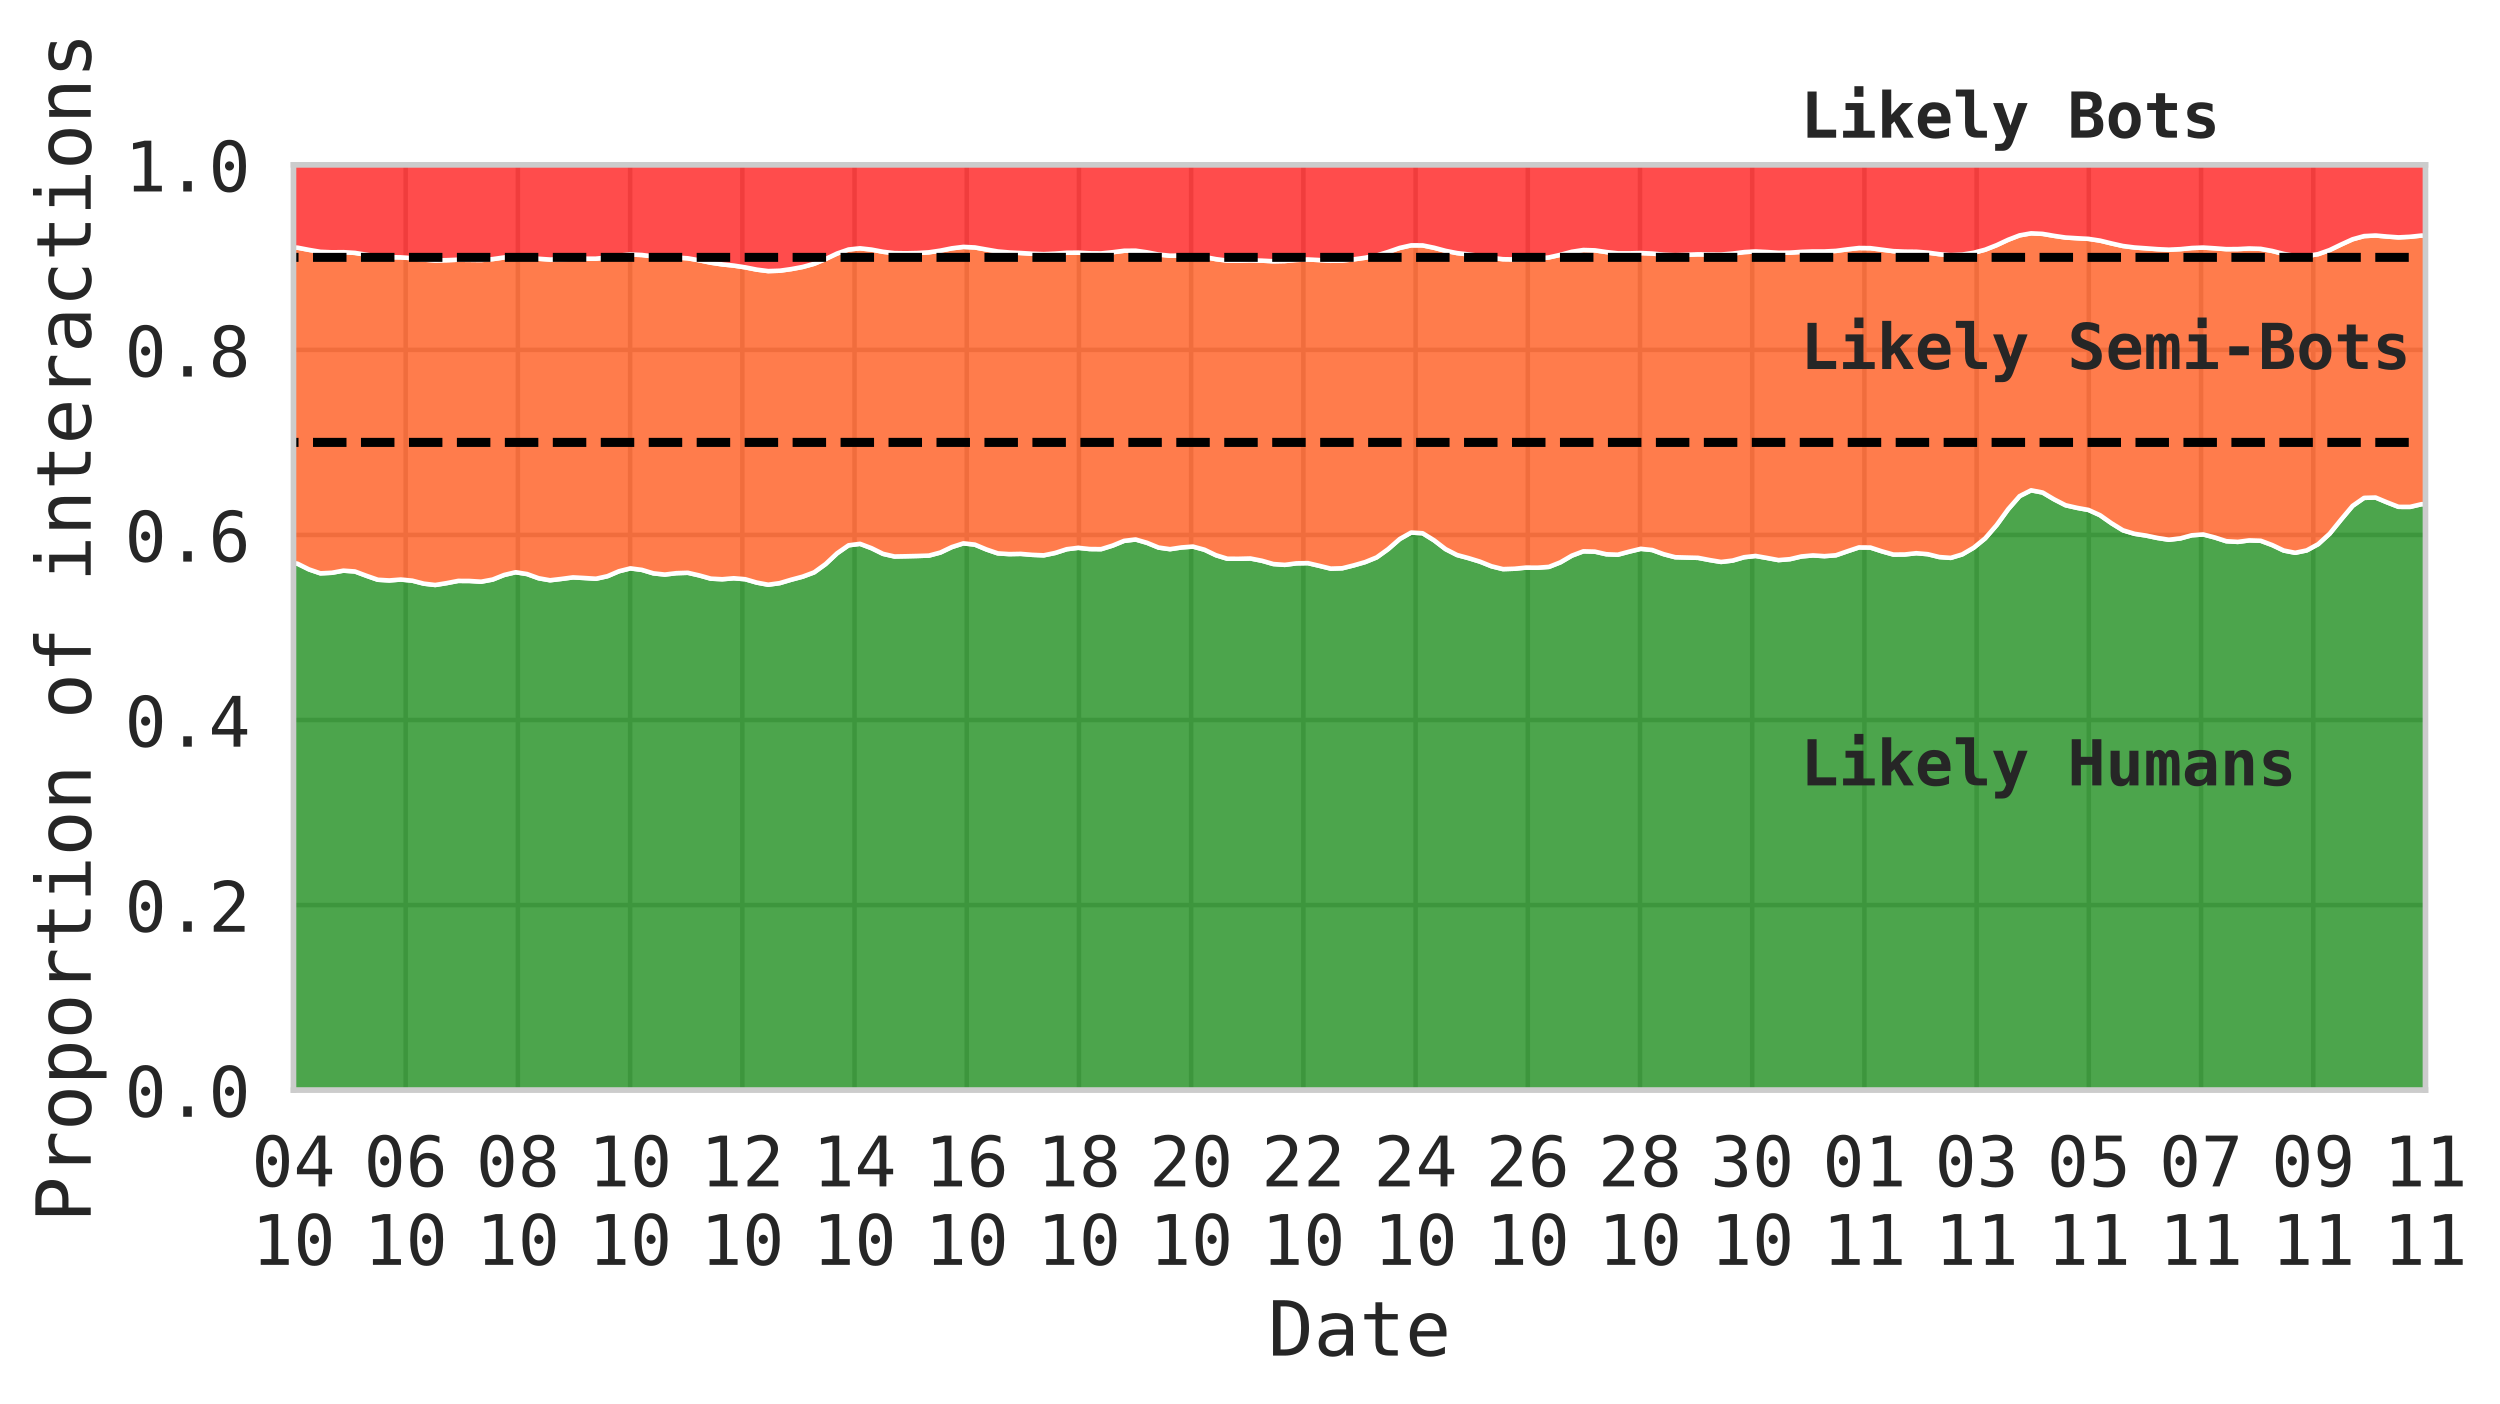 <?xml version="1.0" encoding="utf-8" standalone="no"?>
<!DOCTYPE svg PUBLIC "-//W3C//DTD SVG 1.1//EN"
  "http://www.w3.org/Graphics/SVG/1.1/DTD/svg11.dtd">
<!-- Created with matplotlib (https://matplotlib.org/) -->
<svg height="310.312pt" version="1.1" viewBox="0 0 552.546 310.312" width="552.546pt" xmlns="http://www.w3.org/2000/svg" xmlns:xlink="http://www.w3.org/1999/xlink">
 <defs>
  <style type="text/css">*{stroke-linecap:butt;stroke-linejoin:round;}</style>
 </defs>
 <g id="figure_1">
  <g id="patch_1">
   <path d="M 0 310.312 
L 552.546 310.312 
L 552.546 0 
L 0 0 
z
" style="fill:#ffffff;"/>
  </g>
  <g id="axes_1">
   <g id="patch_2">
    <path d="M 64.862 240.935 
L 536.074 240.935 
L 536.074 36.432 
L 64.862 36.432 
z
" style="fill:#ffffff;"/>
   </g>
   <g id="matplotlib.axis_1">
    <g id="xtick_1">
     <g id="line2d_1">
      <path clip-path="url(#p7b4b3300da)" d="M 64.862 240.935 
L 64.862 36.432 
" style="fill:none;stroke:#cccccc;stroke-linecap:round;"/>
     </g>
     <g id="text_1">
      <!-- 04 -->
      <g style="fill:#262626;" transform="translate(55.591 262.218)scale(0.154 -0.154)">
       <defs>
        <path d="M 23.578 36.625 
Q 23.578 39.312 25.453 41.266 
Q 27.344 43.219 29.984 43.219 
Q 32.719 43.219 34.672 41.266 
Q 36.625 39.312 36.625 36.625 
Q 36.625 33.891 34.688 31.984 
Q 32.766 30.078 29.984 30.078 
Q 27.25 30.078 25.406 31.938 
Q 23.578 33.797 23.578 36.625 
z
M 30.078 66.406 
Q 23.188 66.406 19.797 58.984 
Q 16.406 51.562 16.406 36.375 
Q 16.406 21.234 19.797 13.812 
Q 23.188 6.391 30.078 6.391 
Q 37.016 6.391 40.406 13.812 
Q 43.797 21.234 43.797 36.375 
Q 43.797 51.562 40.406 58.984 
Q 37.016 66.406 30.078 66.406 
z
M 30.078 74.219 
Q 41.75 74.219 47.734 64.641 
Q 53.719 55.078 53.719 36.375 
Q 53.719 17.719 47.734 8.141 
Q 41.75 -1.422 30.078 -1.422 
Q 18.406 -1.422 12.453 8.141 
Q 6.5 17.719 6.5 36.375 
Q 6.5 55.078 12.453 64.641 
Q 18.406 74.219 30.078 74.219 
z
" id="DejaVuSansMono-48"/>
        <path d="M 35.891 63.922 
L 12.891 25.391 
L 35.891 25.391 
z
M 34.281 72.906 
L 45.703 72.906 
L 45.703 25.391 
L 55.422 25.391 
L 55.422 17.391 
L 45.703 17.391 
L 45.703 0 
L 35.891 0 
L 35.891 17.391 
L 4.984 17.391 
L 4.984 26.703 
z
" id="DejaVuSansMono-52"/>
       </defs>
       <use xlink:href="#DejaVuSansMono-48"/>
       <use x="60.205" xlink:href="#DejaVuSansMono-52"/>
      </g>
      <!-- 10 -->
      <g style="fill:#262626;" transform="translate(55.591 279.561)scale(0.154 -0.154)">
       <defs>
        <path d="M 13.188 8.297 
L 28.516 8.297 
L 28.516 64.016 
L 12.016 60.297 
L 12.016 69.281 
L 28.422 72.906 
L 38.281 72.906 
L 38.281 8.297 
L 53.422 8.297 
L 53.422 0 
L 13.188 0 
z
" id="DejaVuSansMono-49"/>
       </defs>
       <use xlink:href="#DejaVuSansMono-49"/>
       <use x="60.205" xlink:href="#DejaVuSansMono-48"/>
      </g>
     </g>
    </g>
    <g id="xtick_2">
     <g id="line2d_2">
      <path clip-path="url(#p7b4b3300da)" d="M 89.663 240.935 
L 89.663 36.432 
" style="fill:none;stroke:#cccccc;stroke-linecap:round;"/>
     </g>
     <g id="text_2">
      <!-- 06 -->
      <g style="fill:#262626;" transform="translate(80.392 262.218)scale(0.154 -0.154)">
       <defs>
        <path d="M 48.391 71.297 
L 48.391 62.203 
Q 45.312 64.016 41.844 64.969 
Q 38.375 65.922 34.625 65.922 
Q 25.25 65.922 20.406 58.859 
Q 15.578 51.812 15.578 38.094 
Q 17.922 42.969 22.062 45.578 
Q 26.219 48.188 31.594 48.188 
Q 42.141 48.188 47.922 41.719 
Q 53.719 35.25 53.719 23.391 
Q 53.719 11.578 47.75 5.078 
Q 41.797 -1.422 31 -1.422 
Q 18.312 -1.422 12.406 7.688 
Q 6.5 16.797 6.5 36.375 
Q 6.5 54.828 13.594 64.516 
Q 20.703 74.219 34.188 74.219 
Q 37.797 74.219 41.406 73.453 
Q 45.016 72.703 48.391 71.297 
z
M 30.812 40.484 
Q 24.516 40.484 20.891 35.938 
Q 17.281 31.391 17.281 23.391 
Q 17.281 15.375 20.891 10.828 
Q 24.516 6.297 30.812 6.297 
Q 37.359 6.297 40.672 10.609 
Q 44 14.938 44 23.391 
Q 44 31.891 40.672 36.188 
Q 37.359 40.484 30.812 40.484 
z
" id="DejaVuSansMono-54"/>
       </defs>
       <use xlink:href="#DejaVuSansMono-48"/>
       <use x="60.205" xlink:href="#DejaVuSansMono-54"/>
      </g>
      <!-- 10 -->
      <g style="fill:#262626;" transform="translate(80.392 279.561)scale(0.154 -0.154)">
       <use xlink:href="#DejaVuSansMono-49"/>
       <use x="60.205" xlink:href="#DejaVuSansMono-48"/>
      </g>
     </g>
    </g>
    <g id="xtick_3">
     <g id="line2d_3">
      <path clip-path="url(#p7b4b3300da)" d="M 114.464 240.935 
L 114.464 36.432 
" style="fill:none;stroke:#cccccc;stroke-linecap:round;"/>
     </g>
     <g id="text_3">
      <!-- 08 -->
      <g style="fill:#262626;" transform="translate(105.192 262.218)scale(0.154 -0.154)">
       <defs>
        <path d="M 30.078 34.625 
Q 23.484 34.625 19.891 30.938 
Q 16.312 27.25 16.312 20.516 
Q 16.312 13.766 19.938 10.031 
Q 23.578 6.297 30.078 6.297 
Q 36.719 6.297 40.297 9.984 
Q 43.891 13.672 43.891 20.516 
Q 43.891 27.203 40.25 30.906 
Q 36.625 34.625 30.078 34.625 
z
M 21.484 38.719 
Q 15.188 40.328 11.641 44.719 
Q 8.109 49.125 8.109 55.328 
Q 8.109 64.016 14.016 69.109 
Q 19.922 74.219 30.078 74.219 
Q 40.281 74.219 46.188 69.109 
Q 52.094 64.016 52.094 55.328 
Q 52.094 49.125 48.547 44.719 
Q 45.016 40.328 38.719 38.719 
Q 46.047 37.109 49.922 32.219 
Q 53.812 27.344 53.812 19.578 
Q 53.812 9.719 47.516 4.141 
Q 41.219 -1.422 30.078 -1.422 
Q 18.953 -1.422 12.672 4.125 
Q 6.391 9.672 6.391 19.484 
Q 6.391 27.297 10.266 32.203 
Q 14.156 37.109 21.484 38.719 
z
M 17.922 54.391 
Q 17.922 48.531 21.047 45.453 
Q 24.172 42.391 30.078 42.391 
Q 36.031 42.391 39.156 45.453 
Q 42.281 48.531 42.281 54.391 
Q 42.281 60.359 39.172 63.484 
Q 36.078 66.609 30.078 66.609 
Q 24.172 66.609 21.047 63.453 
Q 17.922 60.297 17.922 54.391 
z
" id="DejaVuSansMono-56"/>
       </defs>
       <use xlink:href="#DejaVuSansMono-48"/>
       <use x="60.205" xlink:href="#DejaVuSansMono-56"/>
      </g>
      <!-- 10 -->
      <g style="fill:#262626;" transform="translate(105.192 279.561)scale(0.154 -0.154)">
       <use xlink:href="#DejaVuSansMono-49"/>
       <use x="60.205" xlink:href="#DejaVuSansMono-48"/>
      </g>
     </g>
    </g>
    <g id="xtick_4">
     <g id="line2d_4">
      <path clip-path="url(#p7b4b3300da)" d="M 139.264 240.935 
L 139.264 36.432 
" style="fill:none;stroke:#cccccc;stroke-linecap:round;"/>
     </g>
     <g id="text_4">
      <!-- 10 -->
      <g style="fill:#262626;" transform="translate(129.993 262.218)scale(0.154 -0.154)">
       <use xlink:href="#DejaVuSansMono-49"/>
       <use x="60.205" xlink:href="#DejaVuSansMono-48"/>
      </g>
      <!-- 10 -->
      <g style="fill:#262626;" transform="translate(129.993 279.561)scale(0.154 -0.154)">
       <use xlink:href="#DejaVuSansMono-49"/>
       <use x="60.205" xlink:href="#DejaVuSansMono-48"/>
      </g>
     </g>
    </g>
    <g id="xtick_5">
     <g id="line2d_5">
      <path clip-path="url(#p7b4b3300da)" d="M 164.065 240.935 
L 164.065 36.432 
" style="fill:none;stroke:#cccccc;stroke-linecap:round;"/>
     </g>
     <g id="text_5">
      <!-- 12 -->
      <g style="fill:#262626;" transform="translate(154.794 262.218)scale(0.154 -0.154)">
       <defs>
        <path d="M 18.219 8.297 
L 51.703 8.297 
L 51.703 0 
L 7.422 0 
L 7.422 8.297 
Q 16.547 17.922 23.375 25.297 
Q 30.219 32.672 32.812 35.688 
Q 37.703 41.656 39.406 45.344 
Q 41.109 49.031 41.109 52.875 
Q 41.109 58.984 37.516 62.453 
Q 33.938 65.922 27.688 65.922 
Q 23.25 65.922 18.359 64.312 
Q 13.484 62.703 8.016 59.422 
L 8.016 69.391 
Q 13.031 71.781 17.891 73 
Q 22.75 74.219 27.484 74.219 
Q 38.188 74.219 44.703 68.531 
Q 51.219 62.844 51.219 53.609 
Q 51.219 48.922 49.047 44.234 
Q 46.875 39.547 42 33.891 
Q 39.266 30.719 34.062 25.094 
Q 28.859 19.484 18.219 8.297 
z
" id="DejaVuSansMono-50"/>
       </defs>
       <use xlink:href="#DejaVuSansMono-49"/>
       <use x="60.205" xlink:href="#DejaVuSansMono-50"/>
      </g>
      <!-- 10 -->
      <g style="fill:#262626;" transform="translate(154.794 279.561)scale(0.154 -0.154)">
       <use xlink:href="#DejaVuSansMono-49"/>
       <use x="60.205" xlink:href="#DejaVuSansMono-48"/>
      </g>
     </g>
    </g>
    <g id="xtick_6">
     <g id="line2d_6">
      <path clip-path="url(#p7b4b3300da)" d="M 188.866 240.935 
L 188.866 36.432 
" style="fill:none;stroke:#cccccc;stroke-linecap:round;"/>
     </g>
     <g id="text_6">
      <!-- 14 -->
      <g style="fill:#262626;" transform="translate(179.594 262.218)scale(0.154 -0.154)">
       <use xlink:href="#DejaVuSansMono-49"/>
       <use x="60.205" xlink:href="#DejaVuSansMono-52"/>
      </g>
      <!-- 10 -->
      <g style="fill:#262626;" transform="translate(179.594 279.561)scale(0.154 -0.154)">
       <use xlink:href="#DejaVuSansMono-49"/>
       <use x="60.205" xlink:href="#DejaVuSansMono-48"/>
      </g>
     </g>
    </g>
    <g id="xtick_7">
     <g id="line2d_7">
      <path clip-path="url(#p7b4b3300da)" d="M 213.666 240.935 
L 213.666 36.432 
" style="fill:none;stroke:#cccccc;stroke-linecap:round;"/>
     </g>
     <g id="text_7">
      <!-- 16 -->
      <g style="fill:#262626;" transform="translate(204.395 262.218)scale(0.154 -0.154)">
       <use xlink:href="#DejaVuSansMono-49"/>
       <use x="60.205" xlink:href="#DejaVuSansMono-54"/>
      </g>
      <!-- 10 -->
      <g style="fill:#262626;" transform="translate(204.395 279.561)scale(0.154 -0.154)">
       <use xlink:href="#DejaVuSansMono-49"/>
       <use x="60.205" xlink:href="#DejaVuSansMono-48"/>
      </g>
     </g>
    </g>
    <g id="xtick_8">
     <g id="line2d_8">
      <path clip-path="url(#p7b4b3300da)" d="M 238.467 240.935 
L 238.467 36.432 
" style="fill:none;stroke:#cccccc;stroke-linecap:round;"/>
     </g>
     <g id="text_8">
      <!-- 18 -->
      <g style="fill:#262626;" transform="translate(229.195 262.218)scale(0.154 -0.154)">
       <use xlink:href="#DejaVuSansMono-49"/>
       <use x="60.205" xlink:href="#DejaVuSansMono-56"/>
      </g>
      <!-- 10 -->
      <g style="fill:#262626;" transform="translate(229.195 279.561)scale(0.154 -0.154)">
       <use xlink:href="#DejaVuSansMono-49"/>
       <use x="60.205" xlink:href="#DejaVuSansMono-48"/>
      </g>
     </g>
    </g>
    <g id="xtick_9">
     <g id="line2d_9">
      <path clip-path="url(#p7b4b3300da)" d="M 263.267 240.935 
L 263.267 36.432 
" style="fill:none;stroke:#cccccc;stroke-linecap:round;"/>
     </g>
     <g id="text_9">
      <!-- 20 -->
      <g style="fill:#262626;" transform="translate(253.996 262.218)scale(0.154 -0.154)">
       <use xlink:href="#DejaVuSansMono-50"/>
       <use x="60.205" xlink:href="#DejaVuSansMono-48"/>
      </g>
      <!-- 10 -->
      <g style="fill:#262626;" transform="translate(253.996 279.561)scale(0.154 -0.154)">
       <use xlink:href="#DejaVuSansMono-49"/>
       <use x="60.205" xlink:href="#DejaVuSansMono-48"/>
      </g>
     </g>
    </g>
    <g id="xtick_10">
     <g id="line2d_10">
      <path clip-path="url(#p7b4b3300da)" d="M 288.068 240.935 
L 288.068 36.432 
" style="fill:none;stroke:#cccccc;stroke-linecap:round;"/>
     </g>
     <g id="text_10">
      <!-- 22 -->
      <g style="fill:#262626;" transform="translate(278.797 262.218)scale(0.154 -0.154)">
       <use xlink:href="#DejaVuSansMono-50"/>
       <use x="60.205" xlink:href="#DejaVuSansMono-50"/>
      </g>
      <!-- 10 -->
      <g style="fill:#262626;" transform="translate(278.797 279.561)scale(0.154 -0.154)">
       <use xlink:href="#DejaVuSansMono-49"/>
       <use x="60.205" xlink:href="#DejaVuSansMono-48"/>
      </g>
     </g>
    </g>
    <g id="xtick_11">
     <g id="line2d_11">
      <path clip-path="url(#p7b4b3300da)" d="M 312.869 240.935 
L 312.869 36.432 
" style="fill:none;stroke:#cccccc;stroke-linecap:round;"/>
     </g>
     <g id="text_11">
      <!-- 24 -->
      <g style="fill:#262626;" transform="translate(303.597 262.218)scale(0.154 -0.154)">
       <use xlink:href="#DejaVuSansMono-50"/>
       <use x="60.205" xlink:href="#DejaVuSansMono-52"/>
      </g>
      <!-- 10 -->
      <g style="fill:#262626;" transform="translate(303.597 279.561)scale(0.154 -0.154)">
       <use xlink:href="#DejaVuSansMono-49"/>
       <use x="60.205" xlink:href="#DejaVuSansMono-48"/>
      </g>
     </g>
    </g>
    <g id="xtick_12">
     <g id="line2d_12">
      <path clip-path="url(#p7b4b3300da)" d="M 337.669 240.935 
L 337.669 36.432 
" style="fill:none;stroke:#cccccc;stroke-linecap:round;"/>
     </g>
     <g id="text_12">
      <!-- 26 -->
      <g style="fill:#262626;" transform="translate(328.398 262.218)scale(0.154 -0.154)">
       <use xlink:href="#DejaVuSansMono-50"/>
       <use x="60.205" xlink:href="#DejaVuSansMono-54"/>
      </g>
      <!-- 10 -->
      <g style="fill:#262626;" transform="translate(328.398 279.561)scale(0.154 -0.154)">
       <use xlink:href="#DejaVuSansMono-49"/>
       <use x="60.205" xlink:href="#DejaVuSansMono-48"/>
      </g>
     </g>
    </g>
    <g id="xtick_13">
     <g id="line2d_13">
      <path clip-path="url(#p7b4b3300da)" d="M 362.47 240.935 
L 362.47 36.432 
" style="fill:none;stroke:#cccccc;stroke-linecap:round;"/>
     </g>
     <g id="text_13">
      <!-- 28 -->
      <g style="fill:#262626;" transform="translate(353.199 262.218)scale(0.154 -0.154)">
       <use xlink:href="#DejaVuSansMono-50"/>
       <use x="60.205" xlink:href="#DejaVuSansMono-56"/>
      </g>
      <!-- 10 -->
      <g style="fill:#262626;" transform="translate(353.199 279.561)scale(0.154 -0.154)">
       <use xlink:href="#DejaVuSansMono-49"/>
       <use x="60.205" xlink:href="#DejaVuSansMono-48"/>
      </g>
     </g>
    </g>
    <g id="xtick_14">
     <g id="line2d_14">
      <path clip-path="url(#p7b4b3300da)" d="M 387.271 240.935 
L 387.271 36.432 
" style="fill:none;stroke:#cccccc;stroke-linecap:round;"/>
     </g>
     <g id="text_14">
      <!-- 30 -->
      <g style="fill:#262626;" transform="translate(377.999 262.218)scale(0.154 -0.154)">
       <defs>
        <path d="M 37.891 39.016 
Q 45.062 37.109 48.875 32.25 
Q 52.688 27.391 52.688 20.125 
Q 52.688 10.062 45.922 4.312 
Q 39.156 -1.422 27.203 -1.422 
Q 22.172 -1.422 16.938 -0.484 
Q 11.719 0.438 6.688 2.203 
L 6.688 12.016 
Q 11.672 9.422 16.5 8.156 
Q 21.344 6.891 26.125 6.891 
Q 34.234 6.891 38.578 10.547 
Q 42.922 14.203 42.922 21.094 
Q 42.922 27.438 38.578 31.172 
Q 34.234 34.906 26.812 34.906 
L 19.281 34.906 
L 19.281 43.016 
L 26.812 43.016 
Q 33.594 43.016 37.406 45.984 
Q 41.219 48.969 41.219 54.297 
Q 41.219 59.906 37.672 62.906 
Q 34.125 65.922 27.594 65.922 
Q 23.25 65.922 18.609 64.938 
Q 13.969 63.969 8.891 62.016 
L 8.891 71.094 
Q 14.797 72.656 19.406 73.438 
Q 24.031 74.219 27.594 74.219 
Q 38.234 74.219 44.609 68.875 
Q 50.984 63.531 50.984 54.688 
Q 50.984 48.688 47.625 44.672 
Q 44.281 40.672 37.891 39.016 
z
" id="DejaVuSansMono-51"/>
       </defs>
       <use xlink:href="#DejaVuSansMono-51"/>
       <use x="60.205" xlink:href="#DejaVuSansMono-48"/>
      </g>
      <!-- 10 -->
      <g style="fill:#262626;" transform="translate(377.999 279.561)scale(0.154 -0.154)">
       <use xlink:href="#DejaVuSansMono-49"/>
       <use x="60.205" xlink:href="#DejaVuSansMono-48"/>
      </g>
     </g>
    </g>
    <g id="xtick_15">
     <g id="line2d_15">
      <path clip-path="url(#p7b4b3300da)" d="M 412.071 240.935 
L 412.071 36.432 
" style="fill:none;stroke:#cccccc;stroke-linecap:round;"/>
     </g>
     <g id="text_15">
      <!-- 01 -->
      <g style="fill:#262626;" transform="translate(402.8 262.218)scale(0.154 -0.154)">
       <use xlink:href="#DejaVuSansMono-48"/>
       <use x="60.205" xlink:href="#DejaVuSansMono-49"/>
      </g>
      <!-- 11 -->
      <g style="fill:#262626;" transform="translate(402.8 279.561)scale(0.154 -0.154)">
       <use xlink:href="#DejaVuSansMono-49"/>
       <use x="60.205" xlink:href="#DejaVuSansMono-49"/>
      </g>
     </g>
    </g>
    <g id="xtick_16">
     <g id="line2d_16">
      <path clip-path="url(#p7b4b3300da)" d="M 436.872 240.935 
L 436.872 36.432 
" style="fill:none;stroke:#cccccc;stroke-linecap:round;"/>
     </g>
     <g id="text_16">
      <!-- 03 -->
      <g style="fill:#262626;" transform="translate(427.601 262.218)scale(0.154 -0.154)">
       <use xlink:href="#DejaVuSansMono-48"/>
       <use x="60.205" xlink:href="#DejaVuSansMono-51"/>
      </g>
      <!-- 11 -->
      <g style="fill:#262626;" transform="translate(427.601 279.561)scale(0.154 -0.154)">
       <use xlink:href="#DejaVuSansMono-49"/>
       <use x="60.205" xlink:href="#DejaVuSansMono-49"/>
      </g>
     </g>
    </g>
    <g id="xtick_17">
     <g id="line2d_17">
      <path clip-path="url(#p7b4b3300da)" d="M 461.672 240.935 
L 461.672 36.432 
" style="fill:none;stroke:#cccccc;stroke-linecap:round;"/>
     </g>
     <g id="text_17">
      <!-- 05 -->
      <g style="fill:#262626;" transform="translate(452.401 262.218)scale(0.154 -0.154)">
       <defs>
        <path d="M 10.109 72.906 
L 47.016 72.906 
L 47.016 64.594 
L 19.094 64.594 
L 19.094 46.688 
Q 21.188 47.469 23.312 47.828 
Q 25.438 48.188 27.594 48.188 
Q 38.922 48.188 45.562 41.5 
Q 52.203 34.812 52.203 23.391 
Q 52.203 11.859 45.234 5.219 
Q 38.281 -1.422 26.219 -1.422 
Q 20.406 -1.422 15.594 -0.641 
Q 10.797 0.141 6.984 1.703 
L 6.984 11.719 
Q 11.469 9.281 16.016 8.078 
Q 20.562 6.891 25.297 6.891 
Q 33.453 6.891 37.859 11.188 
Q 42.281 15.484 42.281 23.391 
Q 42.281 31.203 37.719 35.547 
Q 33.156 39.891 25 39.891 
Q 21.047 39.891 17.281 38.984 
Q 13.531 38.094 10.109 36.281 
z
" id="DejaVuSansMono-53"/>
       </defs>
       <use xlink:href="#DejaVuSansMono-48"/>
       <use x="60.205" xlink:href="#DejaVuSansMono-53"/>
      </g>
      <!-- 11 -->
      <g style="fill:#262626;" transform="translate(452.401 279.561)scale(0.154 -0.154)">
       <use xlink:href="#DejaVuSansMono-49"/>
       <use x="60.205" xlink:href="#DejaVuSansMono-49"/>
      </g>
     </g>
    </g>
    <g id="xtick_18">
     <g id="line2d_18">
      <path clip-path="url(#p7b4b3300da)" d="M 486.473 240.935 
L 486.473 36.432 
" style="fill:none;stroke:#cccccc;stroke-linecap:round;"/>
     </g>
     <g id="text_18">
      <!-- 07 -->
      <g style="fill:#262626;" transform="translate(477.202 262.218)scale(0.154 -0.154)">
       <defs>
        <path d="M 6.781 72.906 
L 52.688 72.906 
L 52.688 68.703 
L 26.609 0 
L 16.312 0 
L 41.703 64.594 
L 6.781 64.594 
z
" id="DejaVuSansMono-55"/>
       </defs>
       <use xlink:href="#DejaVuSansMono-48"/>
       <use x="60.205" xlink:href="#DejaVuSansMono-55"/>
      </g>
      <!-- 11 -->
      <g style="fill:#262626;" transform="translate(477.202 279.561)scale(0.154 -0.154)">
       <use xlink:href="#DejaVuSansMono-49"/>
       <use x="60.205" xlink:href="#DejaVuSansMono-49"/>
      </g>
     </g>
    </g>
    <g id="xtick_19">
     <g id="line2d_19">
      <path clip-path="url(#p7b4b3300da)" d="M 511.274 240.935 
L 511.274 36.432 
" style="fill:none;stroke:#cccccc;stroke-linecap:round;"/>
     </g>
     <g id="text_19">
      <!-- 09 -->
      <g style="fill:#262626;" transform="translate(502.002 262.218)scale(0.154 -0.154)">
       <defs>
        <path d="M 29.109 32.328 
Q 35.406 32.328 38.984 36.859 
Q 42.578 41.406 42.578 49.422 
Q 42.578 57.422 38.984 61.953 
Q 35.406 66.5 29.109 66.5 
Q 22.562 66.5 19.234 62.172 
Q 15.922 57.859 15.922 49.422 
Q 15.922 40.922 19.219 36.625 
Q 22.516 32.328 29.109 32.328 
z
M 11.531 1.516 
L 11.531 10.594 
Q 14.594 8.797 18.062 7.844 
Q 21.531 6.891 25.297 6.891 
Q 34.672 6.891 39.469 13.938 
Q 44.281 21 44.281 34.719 
Q 42 29.828 37.844 27.219 
Q 33.688 24.609 28.328 24.609 
Q 17.781 24.609 11.984 31.094 
Q 6.203 37.594 6.203 49.516 
Q 6.203 61.281 12.125 67.75 
Q 18.062 74.219 28.906 74.219 
Q 41.609 74.219 47.516 65.078 
Q 53.422 55.953 53.422 36.375 
Q 53.422 17.969 46.312 8.266 
Q 39.203 -1.422 25.688 -1.422 
Q 22.125 -1.422 18.5 -0.656 
Q 14.891 0.094 11.531 1.516 
z
" id="DejaVuSansMono-57"/>
       </defs>
       <use xlink:href="#DejaVuSansMono-48"/>
       <use x="60.205" xlink:href="#DejaVuSansMono-57"/>
      </g>
      <!-- 11 -->
      <g style="fill:#262626;" transform="translate(502.002 279.561)scale(0.154 -0.154)">
       <use xlink:href="#DejaVuSansMono-49"/>
       <use x="60.205" xlink:href="#DejaVuSansMono-49"/>
      </g>
     </g>
    </g>
    <g id="xtick_20">
     <g id="line2d_20">
      <path clip-path="url(#p7b4b3300da)" d="M 536.074 240.935 
L 536.074 36.432 
" style="fill:none;stroke:#cccccc;stroke-linecap:round;"/>
     </g>
     <g id="text_20">
      <!-- 11 -->
      <g style="fill:#262626;" transform="translate(526.803 262.218)scale(0.154 -0.154)">
       <use xlink:href="#DejaVuSansMono-49"/>
       <use x="60.205" xlink:href="#DejaVuSansMono-49"/>
      </g>
      <!-- 11 -->
      <g style="fill:#262626;" transform="translate(526.803 279.561)scale(0.154 -0.154)">
       <use xlink:href="#DejaVuSansMono-49"/>
       <use x="60.205" xlink:href="#DejaVuSansMono-49"/>
      </g>
     </g>
    </g>
    <g id="text_21">
     <!-- Date -->
     <g style="fill:#262626;" transform="translate(280.24 299.619)scale(0.168 -0.168)">
      <defs>
       <path d="M 21.297 8.109 
Q 33.734 8.109 38.672 14.234 
Q 43.609 20.359 43.609 36.375 
Q 43.609 52.547 38.703 58.672 
Q 33.797 64.797 21.297 64.797 
L 16.609 64.797 
L 16.609 8.109 
z
M 21.484 72.906 
Q 38.188 72.906 46.094 64.016 
Q 54 55.125 54 36.375 
Q 54 17.719 46.094 8.859 
Q 38.188 0 21.484 0 
L 6.688 0 
L 6.688 72.906 
z
" id="DejaVuSansMono-68"/>
       <path d="M 34.281 27.484 
L 31.297 27.484 
Q 23.438 27.484 19.453 24.719 
Q 15.484 21.969 15.484 16.5 
Q 15.484 11.578 18.453 8.844 
Q 21.438 6.109 26.703 6.109 
Q 34.125 6.109 38.375 11.25 
Q 42.625 16.406 42.672 25.484 
L 42.672 27.484 
z
M 51.703 31.203 
L 51.703 0 
L 42.672 0 
L 42.672 8.109 
Q 39.797 3.219 35.422 0.891 
Q 31.062 -1.422 24.812 -1.422 
Q 16.453 -1.422 11.469 3.297 
Q 6.5 8.016 6.5 15.922 
Q 6.5 25.047 12.625 29.781 
Q 18.75 34.516 30.609 34.516 
L 42.672 34.516 
L 42.672 35.938 
Q 42.625 42.484 39.344 45.438 
Q 36.078 48.391 28.906 48.391 
Q 24.312 48.391 19.625 47.062 
Q 14.938 45.75 10.5 43.219 
L 10.5 52.203 
Q 15.484 54.109 20.047 55.047 
Q 24.609 56 28.906 56 
Q 35.688 56 40.5 54 
Q 45.312 52 48.297 48 
Q 50.141 45.562 50.922 41.969 
Q 51.703 38.375 51.703 31.203 
z
" id="DejaVuSansMono-97"/>
       <path d="M 29.984 70.219 
L 29.984 54.688 
L 50.391 54.688 
L 50.391 47.703 
L 29.984 47.703 
L 29.984 18.016 
Q 29.984 11.969 32.281 9.562 
Q 34.578 7.172 40.281 7.172 
L 50.391 7.172 
L 50.391 0 
L 39.406 0 
Q 29.297 0 25.141 4.047 
Q 21 8.109 21 18.016 
L 21 47.703 
L 6.391 47.703 
L 6.391 54.688 
L 21 54.688 
L 21 70.219 
z
" id="DejaVuSansMono-116"/>
       <path d="M 54.297 29.594 
L 54.297 25.203 
L 15.375 25.203 
L 15.375 24.906 
Q 15.375 15.969 20.031 11.078 
Q 24.703 6.203 33.203 6.203 
Q 37.5 6.203 42.188 7.562 
Q 46.875 8.938 52.203 11.719 
L 52.203 2.781 
Q 47.078 0.688 42.312 -0.359 
Q 37.547 -1.422 33.109 -1.422 
Q 20.359 -1.422 13.172 6.219 
Q 6 13.875 6 27.297 
Q 6 40.375 13.031 48.188 
Q 20.062 56 31.781 56 
Q 42.234 56 48.266 48.922 
Q 54.297 41.844 54.297 29.594 
z
M 45.312 32.234 
Q 45.125 40.141 41.578 44.266 
Q 38.031 48.391 31.391 48.391 
Q 24.906 48.391 20.703 44.094 
Q 16.5 39.797 15.719 32.172 
z
" id="DejaVuSansMono-101"/>
      </defs>
      <use xlink:href="#DejaVuSansMono-68"/>
      <use x="60.205" xlink:href="#DejaVuSansMono-97"/>
      <use x="120.41" xlink:href="#DejaVuSansMono-116"/>
      <use x="180.615" xlink:href="#DejaVuSansMono-101"/>
     </g>
    </g>
   </g>
   <g id="matplotlib.axis_2">
    <g id="ytick_1">
     <g id="line2d_21">
      <path clip-path="url(#p7b4b3300da)" d="M 64.862 240.935 
L 536.074 240.935 
" style="fill:none;stroke:#cccccc;stroke-linecap:round;"/>
     </g>
     <g id="text_22">
      <!-- 0.0 -->
      <g style="fill:#262626;" transform="translate(27.549 246.827)scale(0.154 -0.154)">
       <defs>
        <path d="M 23.875 14.891 
L 36.188 14.891 
L 36.188 0 
L 23.875 0 
z
" id="DejaVuSansMono-46"/>
       </defs>
       <use xlink:href="#DejaVuSansMono-48"/>
       <use x="60.205" xlink:href="#DejaVuSansMono-46"/>
       <use x="120.41" xlink:href="#DejaVuSansMono-48"/>
      </g>
     </g>
    </g>
    <g id="ytick_2">
     <g id="line2d_22">
      <path clip-path="url(#p7b4b3300da)" d="M 64.862 200.034 
L 536.074 200.034 
" style="fill:none;stroke:#cccccc;stroke-linecap:round;"/>
     </g>
     <g id="text_23">
      <!-- 0.2 -->
      <g style="fill:#262626;" transform="translate(27.549 205.926)scale(0.154 -0.154)">
       <use xlink:href="#DejaVuSansMono-48"/>
       <use x="60.205" xlink:href="#DejaVuSansMono-46"/>
       <use x="120.41" xlink:href="#DejaVuSansMono-50"/>
      </g>
     </g>
    </g>
    <g id="ytick_3">
     <g id="line2d_23">
      <path clip-path="url(#p7b4b3300da)" d="M 64.862 159.134 
L 536.074 159.134 
" style="fill:none;stroke:#cccccc;stroke-linecap:round;"/>
     </g>
     <g id="text_24">
      <!-- 0.4 -->
      <g style="fill:#262626;" transform="translate(27.549 165.026)scale(0.154 -0.154)">
       <use xlink:href="#DejaVuSansMono-48"/>
       <use x="60.205" xlink:href="#DejaVuSansMono-46"/>
       <use x="120.41" xlink:href="#DejaVuSansMono-52"/>
      </g>
     </g>
    </g>
    <g id="ytick_4">
     <g id="line2d_24">
      <path clip-path="url(#p7b4b3300da)" d="M 64.862 118.233 
L 536.074 118.233 
" style="fill:none;stroke:#cccccc;stroke-linecap:round;"/>
     </g>
     <g id="text_25">
      <!-- 0.6 -->
      <g style="fill:#262626;" transform="translate(27.549 124.125)scale(0.154 -0.154)">
       <use xlink:href="#DejaVuSansMono-48"/>
       <use x="60.205" xlink:href="#DejaVuSansMono-46"/>
       <use x="120.41" xlink:href="#DejaVuSansMono-54"/>
      </g>
     </g>
    </g>
    <g id="ytick_5">
     <g id="line2d_25">
      <path clip-path="url(#p7b4b3300da)" d="M 64.862 77.333 
L 536.074 77.333 
" style="fill:none;stroke:#cccccc;stroke-linecap:round;"/>
     </g>
     <g id="text_26">
      <!-- 0.8 -->
      <g style="fill:#262626;" transform="translate(27.549 83.224)scale(0.154 -0.154)">
       <use xlink:href="#DejaVuSansMono-48"/>
       <use x="60.205" xlink:href="#DejaVuSansMono-46"/>
       <use x="120.41" xlink:href="#DejaVuSansMono-56"/>
      </g>
     </g>
    </g>
    <g id="ytick_6">
     <g id="line2d_26">
      <path clip-path="url(#p7b4b3300da)" d="M 64.862 36.432 
L 536.074 36.432 
" style="fill:none;stroke:#cccccc;stroke-linecap:round;"/>
     </g>
     <g id="text_27">
      <!-- 1.0 -->
      <g style="fill:#262626;" transform="translate(27.549 42.324)scale(0.154 -0.154)">
       <use xlink:href="#DejaVuSansMono-49"/>
       <use x="60.205" xlink:href="#DejaVuSansMono-46"/>
       <use x="120.41" xlink:href="#DejaVuSansMono-48"/>
      </g>
     </g>
    </g>
    <g id="text_28">
     <!-- Proportion of interactions -->
     <g style="fill:#262626;" transform="translate(20.055 270.167)rotate(-90)scale(0.168 -0.168)">
      <defs>
       <path d="M 19.484 64.797 
L 19.484 37.406 
L 30.906 37.406 
Q 37.75 37.406 41.578 41.016 
Q 45.406 44.625 45.406 51.125 
Q 45.406 57.625 41.594 61.203 
Q 37.797 64.797 30.906 64.797 
z
M 9.625 72.906 
L 30.906 72.906 
Q 43.109 72.906 49.406 67.359 
Q 55.719 61.812 55.719 51.125 
Q 55.719 40.328 49.438 34.812 
Q 43.172 29.297 30.906 29.297 
L 19.484 29.297 
L 19.484 0 
L 9.625 0 
z
" id="DejaVuSansMono-80"/>
       <path d="M 56.391 43.406 
Q 53.516 45.656 50.531 46.672 
Q 47.562 47.703 44 47.703 
Q 35.594 47.703 31.141 42.422 
Q 26.703 37.156 26.703 27.203 
L 26.703 0 
L 17.672 0 
L 17.672 54.688 
L 26.703 54.688 
L 26.703 44 
Q 28.953 49.812 33.609 52.906 
Q 38.281 56 44.672 56 
Q 48 56 50.875 55.172 
Q 53.766 54.344 56.391 52.594 
z
" id="DejaVuSansMono-114"/>
       <path d="M 30.078 48.391 
Q 23.25 48.391 19.734 43.062 
Q 16.219 37.75 16.219 27.297 
Q 16.219 16.891 19.734 11.547 
Q 23.25 6.203 30.078 6.203 
Q 36.969 6.203 40.484 11.547 
Q 44 16.891 44 27.297 
Q 44 37.75 40.484 43.062 
Q 36.969 48.391 30.078 48.391 
z
M 30.078 56 
Q 41.453 56 47.484 48.625 
Q 53.516 41.266 53.516 27.297 
Q 53.516 13.281 47.5 5.922 
Q 41.5 -1.422 30.078 -1.422 
Q 18.703 -1.422 12.688 5.922 
Q 6.688 13.281 6.688 27.297 
Q 6.688 41.266 12.688 48.625 
Q 18.703 56 30.078 56 
z
" id="DejaVuSansMono-111"/>
       <path d="M 18.312 6.891 
L 18.312 -20.797 
L 9.281 -20.797 
L 9.281 54.688 
L 18.312 54.688 
L 18.312 47.703 
Q 20.562 51.766 24.297 53.875 
Q 28.031 56 32.906 56 
Q 42.828 56 48.469 48.328 
Q 54.109 40.672 54.109 27.094 
Q 54.109 13.766 48.438 6.172 
Q 42.781 -1.422 32.906 -1.422 
Q 27.938 -1.422 24.188 0.703 
Q 20.453 2.828 18.312 6.891 
z
M 44.672 27.297 
Q 44.672 37.75 41.375 43.062 
Q 38.094 48.391 31.594 48.391 
Q 25.047 48.391 21.672 43.047 
Q 18.312 37.703 18.312 27.297 
Q 18.312 16.938 21.672 11.562 
Q 25.047 6.203 31.594 6.203 
Q 38.094 6.203 41.375 11.516 
Q 44.672 16.844 44.672 27.297 
z
" id="DejaVuSansMono-112"/>
       <path d="M 12.5 54.688 
L 35.5 54.688 
L 35.5 6.984 
L 53.328 6.984 
L 53.328 0 
L 8.688 0 
L 8.688 6.984 
L 26.516 6.984 
L 26.516 47.703 
L 12.5 47.703 
z
M 26.516 75.984 
L 35.5 75.984 
L 35.5 64.594 
L 26.516 64.594 
z
" id="DejaVuSansMono-105"/>
       <path d="M 51.312 33.891 
L 51.312 0 
L 42.281 0 
L 42.281 33.891 
Q 42.281 41.266 39.688 44.719 
Q 37.109 48.188 31.594 48.188 
Q 25.297 48.188 21.891 43.719 
Q 18.5 39.266 18.5 30.906 
L 18.5 0 
L 9.516 0 
L 9.516 54.688 
L 18.5 54.688 
L 18.5 46.484 
Q 20.906 51.172 25 53.578 
Q 29.109 56 34.719 56 
Q 43.062 56 47.188 50.5 
Q 51.312 45.016 51.312 33.891 
z
" id="DejaVuSansMono-110"/>
       <path id="DejaVuSansMono-32"/>
       <path d="M 51.906 75.984 
L 51.906 68.5 
L 41.703 68.5 
Q 36.859 68.5 34.984 66.516 
Q 33.109 64.547 33.109 59.516 
L 33.109 54.688 
L 51.906 54.688 
L 51.906 47.703 
L 33.109 47.703 
L 33.109 0 
L 24.125 0 
L 24.125 47.703 
L 9.516 47.703 
L 9.516 54.688 
L 24.125 54.688 
L 24.125 58.5 
Q 24.125 67.484 28.25 71.734 
Q 32.375 75.984 41.109 75.984 
z
" id="DejaVuSansMono-102"/>
       <path d="M 51.812 2.781 
Q 48.188 0.688 44.359 -0.359 
Q 40.531 -1.422 36.531 -1.422 
Q 23.828 -1.422 16.672 6.188 
Q 9.516 13.812 9.516 27.297 
Q 9.516 40.766 16.672 48.375 
Q 23.828 56 36.531 56 
Q 40.484 56 44.234 54.969 
Q 48 53.953 51.812 51.812 
L 51.812 42.391 
Q 48.25 45.562 44.656 46.969 
Q 41.062 48.391 36.531 48.391 
Q 28.078 48.391 23.531 42.922 
Q 19 37.453 19 27.297 
Q 19 17.188 23.562 11.688 
Q 28.125 6.203 36.531 6.203 
Q 41.219 6.203 44.922 7.641 
Q 48.641 9.078 51.812 12.109 
z
" id="DejaVuSansMono-99"/>
       <path d="M 47.516 52.781 
L 47.516 44 
Q 43.656 46.234 39.75 47.359 
Q 35.844 48.484 31.781 48.484 
Q 25.688 48.484 22.672 46.5 
Q 19.672 44.531 19.672 40.484 
Q 19.672 36.812 21.922 35 
Q 24.172 33.203 33.109 31.5 
L 36.719 30.812 
Q 43.406 29.547 46.844 25.734 
Q 50.297 21.922 50.297 15.828 
Q 50.297 7.719 44.531 3.141 
Q 38.766 -1.422 28.516 -1.422 
Q 24.469 -1.422 20.016 -0.562 
Q 15.578 0.297 10.406 2 
L 10.406 11.281 
Q 15.438 8.688 20.016 7.391 
Q 24.609 6.109 28.719 6.109 
Q 34.672 6.109 37.938 8.516 
Q 41.219 10.938 41.219 15.281 
Q 41.219 21.531 29.25 23.922 
L 28.859 24.031 
L 25.484 24.703 
Q 17.719 26.219 14.156 29.812 
Q 10.594 33.406 10.594 39.594 
Q 10.594 47.469 15.906 51.734 
Q 21.234 56 31.109 56 
Q 35.5 56 39.547 55.188 
Q 43.609 54.391 47.516 52.781 
z
" id="DejaVuSansMono-115"/>
      </defs>
      <use xlink:href="#DejaVuSansMono-80"/>
      <use x="60.205" xlink:href="#DejaVuSansMono-114"/>
      <use x="120.41" xlink:href="#DejaVuSansMono-111"/>
      <use x="180.615" xlink:href="#DejaVuSansMono-112"/>
      <use x="240.82" xlink:href="#DejaVuSansMono-111"/>
      <use x="301.025" xlink:href="#DejaVuSansMono-114"/>
      <use x="361.23" xlink:href="#DejaVuSansMono-116"/>
      <use x="421.436" xlink:href="#DejaVuSansMono-105"/>
      <use x="481.641" xlink:href="#DejaVuSansMono-111"/>
      <use x="541.846" xlink:href="#DejaVuSansMono-110"/>
      <use x="602.051" xlink:href="#DejaVuSansMono-32"/>
      <use x="662.256" xlink:href="#DejaVuSansMono-111"/>
      <use x="722.461" xlink:href="#DejaVuSansMono-102"/>
      <use x="782.666" xlink:href="#DejaVuSansMono-32"/>
      <use x="842.871" xlink:href="#DejaVuSansMono-105"/>
      <use x="903.076" xlink:href="#DejaVuSansMono-110"/>
      <use x="963.281" xlink:href="#DejaVuSansMono-116"/>
      <use x="1023.486" xlink:href="#DejaVuSansMono-101"/>
      <use x="1083.691" xlink:href="#DejaVuSansMono-114"/>
      <use x="1143.896" xlink:href="#DejaVuSansMono-97"/>
      <use x="1204.102" xlink:href="#DejaVuSansMono-99"/>
      <use x="1264.307" xlink:href="#DejaVuSansMono-116"/>
      <use x="1324.512" xlink:href="#DejaVuSansMono-105"/>
      <use x="1384.717" xlink:href="#DejaVuSansMono-111"/>
      <use x="1444.922" xlink:href="#DejaVuSansMono-110"/>
      <use x="1505.127" xlink:href="#DejaVuSansMono-115"/>
     </g>
    </g>
   </g>
   <g id="PolyCollection_1">
    <defs>
     <path d="M 47.981 -137.546 
L 47.981 -69.377 
L 50.519 -69.377 
L 53.056 -69.377 
L 55.594 -69.377 
L 58.131 -69.377 
L 60.669 -69.377 
L 63.206 -69.377 
L 65.744 -69.377 
L 68.282 -69.377 
L 70.819 -69.377 
L 73.357 -69.377 
L 75.894 -69.377 
L 78.432 -69.377 
L 80.969 -69.377 
L 83.507 -69.377 
L 86.045 -69.377 
L 88.582 -69.377 
L 91.12 -69.377 
L 93.657 -69.377 
L 96.195 -69.377 
L 98.732 -69.377 
L 101.27 -69.377 
L 103.807 -69.377 
L 106.345 -69.377 
L 108.883 -69.377 
L 111.42 -69.377 
L 113.958 -69.377 
L 116.495 -69.377 
L 119.033 -69.377 
L 121.57 -69.377 
L 124.108 -69.377 
L 126.645 -69.377 
L 129.183 -69.377 
L 131.721 -69.377 
L 134.258 -69.377 
L 136.796 -69.377 
L 139.333 -69.377 
L 141.871 -69.377 
L 144.408 -69.377 
L 146.946 -69.377 
L 149.484 -69.377 
L 152.021 -69.377 
L 154.559 -69.377 
L 157.096 -69.377 
L 159.634 -69.377 
L 162.171 -69.377 
L 164.709 -69.377 
L 167.246 -69.377 
L 169.784 -69.377 
L 172.322 -69.377 
L 174.859 -69.377 
L 177.397 -69.377 
L 179.934 -69.377 
L 182.472 -69.377 
L 185.009 -69.377 
L 187.547 -69.377 
L 190.084 -69.377 
L 192.622 -69.377 
L 195.16 -69.377 
L 197.697 -69.377 
L 200.235 -69.377 
L 202.772 -69.377 
L 205.31 -69.377 
L 207.847 -69.377 
L 210.385 -69.377 
L 212.923 -69.377 
L 215.46 -69.377 
L 217.998 -69.377 
L 220.535 -69.377 
L 223.073 -69.377 
L 225.61 -69.377 
L 228.148 -69.377 
L 230.685 -69.377 
L 233.223 -69.377 
L 235.761 -69.377 
L 238.298 -69.377 
L 240.836 -69.377 
L 243.373 -69.377 
L 245.911 -69.377 
L 248.448 -69.377 
L 250.986 -69.377 
L 253.523 -69.377 
L 256.061 -69.377 
L 258.599 -69.377 
L 261.136 -69.377 
L 263.674 -69.377 
L 266.211 -69.377 
L 268.749 -69.377 
L 271.286 -69.377 
L 273.824 -69.377 
L 276.362 -69.377 
L 278.899 -69.377 
L 281.437 -69.377 
L 283.974 -69.377 
L 286.512 -69.377 
L 289.049 -69.377 
L 291.587 -69.377 
L 294.124 -69.377 
L 296.662 -69.377 
L 299.2 -69.377 
L 301.737 -69.377 
L 304.275 -69.377 
L 306.812 -69.377 
L 309.35 -69.377 
L 311.887 -69.377 
L 314.425 -69.377 
L 316.962 -69.377 
L 319.5 -69.377 
L 322.038 -69.377 
L 324.575 -69.377 
L 327.113 -69.377 
L 329.65 -69.377 
L 332.188 -69.377 
L 334.725 -69.377 
L 337.263 -69.377 
L 339.801 -69.377 
L 342.338 -69.377 
L 344.876 -69.377 
L 347.413 -69.377 
L 349.951 -69.377 
L 352.488 -69.377 
L 355.026 -69.377 
L 357.563 -69.377 
L 360.101 -69.377 
L 362.639 -69.377 
L 365.176 -69.377 
L 367.714 -69.377 
L 370.251 -69.377 
L 372.789 -69.377 
L 375.326 -69.377 
L 377.864 -69.377 
L 380.401 -69.377 
L 382.939 -69.377 
L 385.477 -69.377 
L 388.014 -69.377 
L 390.552 -69.377 
L 393.089 -69.377 
L 395.627 -69.377 
L 398.164 -69.377 
L 400.702 -69.377 
L 403.24 -69.377 
L 405.777 -69.377 
L 408.315 -69.377 
L 410.852 -69.377 
L 413.39 -69.377 
L 415.927 -69.377 
L 418.465 -69.377 
L 421.002 -69.377 
L 423.54 -69.377 
L 426.078 -69.377 
L 428.615 -69.377 
L 431.153 -69.377 
L 433.69 -69.377 
L 436.228 -69.377 
L 438.765 -69.377 
L 441.303 -69.377 
L 443.84 -69.377 
L 446.378 -69.377 
L 448.916 -69.377 
L 451.453 -69.377 
L 453.991 -69.377 
L 456.528 -69.377 
L 459.066 -69.377 
L 461.603 -69.377 
L 464.141 -69.377 
L 466.679 -69.377 
L 469.216 -69.377 
L 471.754 -69.377 
L 474.291 -69.377 
L 476.829 -69.377 
L 479.366 -69.377 
L 481.904 -69.377 
L 484.441 -69.377 
L 486.979 -69.377 
L 489.517 -69.377 
L 492.054 -69.377 
L 494.592 -69.377 
L 497.129 -69.377 
L 499.667 -69.377 
L 502.204 -69.377 
L 504.742 -69.377 
L 507.279 -69.377 
L 509.817 -69.377 
L 512.355 -69.377 
L 514.892 -69.377 
L 517.43 -69.377 
L 519.967 -69.377 
L 522.505 -69.377 
L 525.042 -69.377 
L 527.58 -69.377 
L 530.118 -69.377 
L 532.655 -69.377 
L 535.193 -69.377 
L 537.73 -69.377 
L 540.268 -69.377 
L 542.805 -69.377 
L 545.343 -69.377 
L 547.88 -69.377 
L 550.418 -69.377 
L 552.956 -69.377 
L 552.956 -149.623 
L 552.956 -149.623 
L 550.418 -165.336 
L 547.88 -177.851 
L 545.343 -187.163 
L 542.805 -193.545 
L 540.268 -197.33 
L 537.73 -198.904 
L 535.193 -198.877 
L 532.655 -198.279 
L 530.118 -198.295 
L 527.58 -199.286 
L 525.042 -200.353 
L 522.505 -200.276 
L 519.967 -198.51 
L 517.43 -195.489 
L 514.892 -192.351 
L 512.355 -190.041 
L 509.817 -188.665 
L 507.279 -188.139 
L 504.742 -188.639 
L 502.204 -189.846 
L 499.667 -190.793 
L 497.129 -190.883 
L 494.592 -190.545 
L 492.054 -190.698 
L 489.517 -191.521 
L 486.979 -192.187 
L 484.441 -192.009 
L 481.904 -191.316 
L 479.366 -191.02 
L 476.829 -191.415 
L 474.291 -191.949 
L 471.754 -192.338 
L 469.216 -193.107 
L 466.679 -194.665 
L 464.141 -196.449 
L 461.603 -197.604 
L 459.066 -198.069 
L 456.528 -198.647 
L 453.991 -199.954 
L 451.453 -201.456 
L 448.916 -201.951 
L 446.378 -200.668 
L 443.84 -197.768 
L 441.303 -194.271 
L 438.765 -191.332 
L 436.228 -189.262 
L 433.69 -187.784 
L 431.153 -187.014 
L 428.615 -187.199 
L 426.078 -187.83 
L 423.54 -188.049 
L 421.002 -187.767 
L 418.465 -187.75 
L 415.927 -188.467 
L 413.39 -189.297 
L 410.852 -189.324 
L 408.315 -188.474 
L 405.777 -187.591 
L 403.24 -187.395 
L 400.702 -187.558 
L 398.164 -187.33 
L 395.627 -186.733 
L 393.089 -186.525 
L 390.552 -186.996 
L 388.014 -187.44 
L 385.477 -187.158 
L 382.939 -186.42 
L 380.401 -186.117 
L 377.864 -186.535 
L 375.326 -187.021 
L 372.789 -187.089 
L 370.251 -187.16 
L 367.714 -187.827 
L 365.176 -188.751 
L 362.639 -189.016 
L 360.101 -188.397 
L 357.563 -187.719 
L 355.026 -187.815 
L 352.488 -188.397 
L 349.951 -188.466 
L 347.413 -187.511 
L 344.876 -186.028 
L 342.338 -185.021 
L 339.801 -184.843 
L 337.263 -184.865 
L 334.725 -184.614 
L 332.188 -184.531 
L 329.65 -185.16 
L 327.113 -186.18 
L 324.575 -186.961 
L 322.038 -187.646 
L 319.5 -188.946 
L 316.962 -190.891 
L 314.425 -192.461 
L 311.887 -192.611 
L 309.35 -191.168 
L 306.812 -188.951 
L 304.275 -187.125 
L 301.737 -186.088 
L 299.2 -185.356 
L 296.662 -184.718 
L 294.124 -184.641 
L 291.587 -185.263 
L 289.049 -185.857 
L 286.512 -185.806 
L 283.974 -185.469 
L 281.437 -185.653 
L 278.899 -186.381 
L 276.362 -186.88 
L 273.824 -186.814 
L 271.286 -186.819 
L 268.749 -187.599 
L 266.211 -188.817 
L 263.674 -189.509 
L 261.136 -189.32 
L 258.599 -188.938 
L 256.061 -189.295 
L 253.523 -190.34 
L 250.986 -191.077 
L 248.448 -190.776 
L 245.911 -189.73 
L 243.373 -188.94 
L 240.836 -188.969 
L 238.298 -189.24 
L 235.761 -188.929 
L 233.223 -188.106 
L 230.685 -187.576 
L 228.148 -187.685 
L 225.61 -187.898 
L 223.073 -187.847 
L 220.535 -188.012 
L 217.998 -188.881 
L 215.46 -189.946 
L 212.923 -190.223 
L 210.385 -189.407 
L 207.847 -188.198 
L 205.31 -187.52 
L 202.772 -187.434 
L 200.235 -187.371 
L 197.697 -187.322 
L 195.16 -187.903 
L 192.622 -189.156 
L 190.084 -190.118 
L 187.547 -189.791 
L 185.009 -188.023 
L 182.472 -185.643 
L 179.934 -183.81 
L 177.397 -182.862 
L 174.859 -182.186 
L 172.322 -181.43 
L 169.784 -181.083 
L 167.246 -181.555 
L 164.709 -182.295 
L 162.171 -182.511 
L 159.634 -182.292 
L 157.096 -182.424 
L 154.559 -183.136 
L 152.021 -183.72 
L 149.484 -183.634 
L 146.946 -183.325 
L 144.408 -183.597 
L 141.871 -184.362 
L 139.333 -184.695 
L 136.796 -184.056 
L 134.258 -182.966 
L 131.721 -182.405 
L 129.183 -182.564 
L 126.645 -182.704 
L 124.108 -182.366 
L 121.57 -182.067 
L 119.033 -182.515 
L 116.495 -183.44 
L 113.958 -183.839 
L 111.42 -183.235 
L 108.883 -182.222 
L 106.345 -181.751 
L 103.807 -181.909 
L 101.27 -181.927 
L 98.732 -181.437 
L 96.195 -181.024 
L 93.657 -181.32 
L 91.12 -181.981 
L 88.582 -182.225 
L 86.045 -182.03 
L 83.507 -182.178 
L 80.969 -183.063 
L 78.432 -184.012 
L 75.894 -184.192 
L 73.357 -183.723 
L 70.819 -183.597 
L 68.282 -184.47 
L 65.744 -185.733 
L 63.206 -186.115 
L 60.669 -184.624 
L 58.131 -180.74 
L 55.594 -174.185 
L 53.056 -164.78 
L 50.519 -152.472 
L 47.981 -137.546 
z
" id="mebb0b577a7" style="stroke:#ffffff;"/>
    </defs>
    <g clip-path="url(#p7b4b3300da)">
     <use style="fill:#008000;fill-opacity:0.7;stroke:#ffffff;" x="0" xlink:href="#mebb0b577a7" y="310.312"/>
    </g>
   </g>
   <g id="PolyCollection_2">
    <defs>
     <path d="M 47.981 -218.497 
L 47.981 -137.546 
L 50.519 -152.472 
L 53.056 -164.78 
L 55.594 -174.185 
L 58.131 -180.74 
L 60.669 -184.624 
L 63.206 -186.115 
L 65.744 -185.733 
L 68.282 -184.47 
L 70.819 -183.597 
L 73.357 -183.723 
L 75.894 -184.192 
L 78.432 -184.012 
L 80.969 -183.063 
L 83.507 -182.178 
L 86.045 -182.03 
L 88.582 -182.225 
L 91.12 -181.981 
L 93.657 -181.32 
L 96.195 -181.024 
L 98.732 -181.437 
L 101.27 -181.927 
L 103.807 -181.909 
L 106.345 -181.751 
L 108.883 -182.222 
L 111.42 -183.235 
L 113.958 -183.839 
L 116.495 -183.44 
L 119.033 -182.515 
L 121.57 -182.067 
L 124.108 -182.366 
L 126.645 -182.704 
L 129.183 -182.564 
L 131.721 -182.405 
L 134.258 -182.966 
L 136.796 -184.056 
L 139.333 -184.695 
L 141.871 -184.362 
L 144.408 -183.597 
L 146.946 -183.325 
L 149.484 -183.634 
L 152.021 -183.72 
L 154.559 -183.136 
L 157.096 -182.424 
L 159.634 -182.292 
L 162.171 -182.511 
L 164.709 -182.295 
L 167.246 -181.555 
L 169.784 -181.083 
L 172.322 -181.43 
L 174.859 -182.186 
L 177.397 -182.862 
L 179.934 -183.81 
L 182.472 -185.643 
L 185.009 -188.023 
L 187.547 -189.791 
L 190.084 -190.118 
L 192.622 -189.156 
L 195.16 -187.903 
L 197.697 -187.322 
L 200.235 -187.371 
L 202.772 -187.434 
L 205.31 -187.52 
L 207.847 -188.198 
L 210.385 -189.407 
L 212.923 -190.223 
L 215.46 -189.946 
L 217.998 -188.881 
L 220.535 -188.012 
L 223.073 -187.847 
L 225.61 -187.898 
L 228.148 -187.685 
L 230.685 -187.576 
L 233.223 -188.106 
L 235.761 -188.929 
L 238.298 -189.24 
L 240.836 -188.969 
L 243.373 -188.94 
L 245.911 -189.73 
L 248.448 -190.776 
L 250.986 -191.077 
L 253.523 -190.34 
L 256.061 -189.295 
L 258.599 -188.938 
L 261.136 -189.32 
L 263.674 -189.509 
L 266.211 -188.817 
L 268.749 -187.599 
L 271.286 -186.819 
L 273.824 -186.814 
L 276.362 -186.88 
L 278.899 -186.381 
L 281.437 -185.653 
L 283.974 -185.469 
L 286.512 -185.806 
L 289.049 -185.857 
L 291.587 -185.263 
L 294.124 -184.641 
L 296.662 -184.718 
L 299.2 -185.356 
L 301.737 -186.088 
L 304.275 -187.125 
L 306.812 -188.951 
L 309.35 -191.168 
L 311.887 -192.611 
L 314.425 -192.461 
L 316.962 -190.891 
L 319.5 -188.946 
L 322.038 -187.646 
L 324.575 -186.961 
L 327.113 -186.18 
L 329.65 -185.16 
L 332.188 -184.531 
L 334.725 -184.614 
L 337.263 -184.865 
L 339.801 -184.843 
L 342.338 -185.021 
L 344.876 -186.028 
L 347.413 -187.511 
L 349.951 -188.466 
L 352.488 -188.397 
L 355.026 -187.815 
L 357.563 -187.719 
L 360.101 -188.397 
L 362.639 -189.016 
L 365.176 -188.751 
L 367.714 -187.827 
L 370.251 -187.16 
L 372.789 -187.089 
L 375.326 -187.021 
L 377.864 -186.535 
L 380.401 -186.117 
L 382.939 -186.42 
L 385.477 -187.158 
L 388.014 -187.44 
L 390.552 -186.996 
L 393.089 -186.525 
L 395.627 -186.733 
L 398.164 -187.33 
L 400.702 -187.558 
L 403.24 -187.395 
L 405.777 -187.591 
L 408.315 -188.474 
L 410.852 -189.324 
L 413.39 -189.297 
L 415.927 -188.467 
L 418.465 -187.75 
L 421.002 -187.767 
L 423.54 -188.049 
L 426.078 -187.83 
L 428.615 -187.199 
L 431.153 -187.014 
L 433.69 -187.784 
L 436.228 -189.262 
L 438.765 -191.332 
L 441.303 -194.271 
L 443.84 -197.768 
L 446.378 -200.668 
L 448.916 -201.951 
L 451.453 -201.456 
L 453.991 -199.954 
L 456.528 -198.647 
L 459.066 -198.069 
L 461.603 -197.604 
L 464.141 -196.449 
L 466.679 -194.665 
L 469.216 -193.107 
L 471.754 -192.338 
L 474.291 -191.949 
L 476.829 -191.415 
L 479.366 -191.02 
L 481.904 -191.316 
L 484.441 -192.009 
L 486.979 -192.187 
L 489.517 -191.521 
L 492.054 -190.698 
L 494.592 -190.545 
L 497.129 -190.883 
L 499.667 -190.793 
L 502.204 -189.846 
L 504.742 -188.639 
L 507.279 -188.139 
L 509.817 -188.665 
L 512.355 -190.041 
L 514.892 -192.351 
L 517.43 -195.489 
L 519.967 -198.51 
L 522.505 -200.276 
L 525.042 -200.353 
L 527.58 -199.286 
L 530.118 -198.295 
L 532.655 -198.279 
L 535.193 -198.877 
L 537.73 -198.904 
L 540.268 -197.33 
L 542.805 -193.545 
L 545.343 -187.163 
L 547.88 -177.851 
L 550.418 -165.336 
L 552.956 -149.623 
L 552.956 -223.314 
L 552.956 -223.314 
L 550.418 -237.033 
L 547.88 -246.163 
L 545.343 -251.982 
L 542.805 -255.505 
L 540.268 -257.426 
L 537.73 -258.213 
L 535.193 -258.251 
L 532.655 -257.981 
L 530.118 -257.852 
L 527.58 -258.034 
L 525.042 -258.264 
L 522.505 -258.132 
L 519.967 -257.43 
L 517.43 -256.27 
L 514.892 -255.043 
L 512.355 -254.148 
L 509.817 -253.718 
L 507.279 -253.744 
L 504.742 -254.196 
L 502.204 -254.849 
L 499.667 -255.316 
L 497.129 -255.4 
L 494.592 -255.266 
L 492.054 -255.247 
L 489.517 -255.439 
L 486.979 -255.597 
L 484.441 -255.501 
L 481.904 -255.249 
L 479.366 -255.13 
L 476.829 -255.248 
L 474.291 -255.438 
L 471.754 -255.619 
L 469.216 -255.944 
L 466.679 -256.516 
L 464.141 -257.134 
L 461.603 -257.52 
L 459.066 -257.661 
L 456.528 -257.816 
L 453.991 -258.19 
L 451.453 -258.626 
L 448.916 -258.747 
L 446.378 -258.299 
L 443.84 -257.32 
L 441.303 -256.131 
L 438.765 -255.129 
L 436.228 -254.454 
L 433.69 -254.044 
L 431.153 -253.924 
L 428.615 -254.135 
L 426.078 -254.481 
L 423.54 -254.675 
L 421.002 -254.702 
L 418.465 -254.809 
L 415.927 -255.135 
L 413.39 -255.465 
L 410.852 -255.497 
L 408.315 -255.205 
L 405.777 -254.867 
L 403.24 -254.737 
L 400.702 -254.739 
L 398.164 -254.651 
L 395.627 -254.477 
L 393.089 -254.442 
L 390.552 -254.612 
L 388.014 -254.739 
L 385.477 -254.595 
L 382.939 -254.269 
L 380.401 -254.058 
L 377.864 -254.07 
L 375.326 -254.105 
L 372.789 -254.007 
L 370.251 -253.914 
L 367.714 -254.031 
L 365.176 -254.277 
L 362.639 -254.388 
L 360.101 -254.319 
L 357.563 -254.327 
L 355.026 -254.612 
L 352.488 -254.983 
L 349.951 -255.061 
L 347.413 -254.67 
L 344.876 -253.994 
L 342.338 -253.423 
L 339.801 -253.16 
L 337.263 -253.062 
L 334.725 -252.98 
L 332.188 -253.024 
L 329.65 -253.328 
L 327.113 -253.751 
L 324.575 -254.082 
L 322.038 -254.379 
L 319.5 -254.874 
L 316.962 -255.558 
L 314.425 -256.08 
L 311.887 -256.087 
L 309.35 -255.514 
L 306.812 -254.632 
L 304.275 -253.85 
L 301.737 -253.348 
L 299.2 -253 
L 296.662 -252.733 
L 294.124 -252.675 
L 291.587 -252.84 
L 289.049 -252.97 
L 286.512 -252.857 
L 283.974 -252.632 
L 281.437 -252.575 
L 278.899 -252.706 
L 276.362 -252.781 
L 273.824 -252.708 
L 271.286 -252.717 
L 268.749 -253.038 
L 266.211 -253.523 
L 263.674 -253.825 
L 261.136 -253.833 
L 258.599 -253.801 
L 256.061 -254.052 
L 253.523 -254.546 
L 250.986 -254.914 
L 248.448 -254.891 
L 245.911 -254.57 
L 243.373 -254.309 
L 240.836 -254.331 
L 238.298 -254.472 
L 235.761 -254.449 
L 233.223 -254.256 
L 230.685 -254.143 
L 228.148 -254.237 
L 225.61 -254.396 
L 223.073 -254.517 
L 220.535 -254.738 
L 217.998 -255.176 
L 215.46 -255.624 
L 212.923 -255.746 
L 210.385 -255.435 
L 207.847 -254.924 
L 205.31 -254.547 
L 202.772 -254.391 
L 200.235 -254.33 
L 197.697 -254.372 
L 195.16 -254.668 
L 192.622 -255.149 
L 190.084 -255.435 
L 187.547 -255.166 
L 185.009 -254.28 
L 182.472 -253.072 
L 179.934 -252.008 
L 177.397 -251.31 
L 174.859 -250.837 
L 172.322 -250.48 
L 169.784 -250.4 
L 167.246 -250.724 
L 164.709 -251.23 
L 162.171 -251.614 
L 159.634 -251.877 
L 157.096 -252.255 
L 154.559 -252.788 
L 152.021 -253.226 
L 149.484 -253.393 
L 146.946 -253.448 
L 144.408 -253.648 
L 141.871 -253.957 
L 139.333 -254.071 
L 136.796 -253.824 
L 134.258 -253.402 
L 131.721 -253.148 
L 129.183 -253.143 
L 126.645 -253.154 
L 124.108 -253.033 
L 121.57 -252.948 
L 119.033 -253.127 
L 116.495 -253.468 
L 113.958 -253.62 
L 111.42 -253.414 
L 108.883 -253.047 
L 106.345 -252.853 
L 103.807 -252.887 
L 101.27 -252.914 
L 98.732 -252.808 
L 96.195 -252.753 
L 93.657 -252.942 
L 91.12 -253.253 
L 88.582 -253.432 
L 86.045 -253.474 
L 83.507 -253.631 
L 80.969 -254.021 
L 78.432 -254.423 
L 75.894 -254.581 
L 73.357 -254.551 
L 70.819 -254.66 
L 68.282 -255.089 
L 65.744 -255.578 
L 63.206 -255.627 
L 60.669 -254.787 
L 58.131 -252.667 
L 55.594 -248.795 
L 53.056 -242.481 
L 50.519 -232.76 
L 47.981 -218.497 
z
" id="mdeed928c6a" style="stroke:#ffffff;"/>
    </defs>
    <g clip-path="url(#p7b4b3300da)">
     <use style="fill:#ff4500;fill-opacity:0.7;stroke:#ffffff;" x="0" xlink:href="#mdeed928c6a" y="310.312"/>
    </g>
   </g>
   <g id="PolyCollection_3">
    <defs>
     <path d="M 47.981 -273.88 
L 47.981 -218.497 
L 50.519 -232.76 
L 53.056 -242.481 
L 55.594 -248.795 
L 58.131 -252.667 
L 60.669 -254.787 
L 63.206 -255.627 
L 65.744 -255.578 
L 68.282 -255.089 
L 70.819 -254.66 
L 73.357 -254.551 
L 75.894 -254.581 
L 78.432 -254.423 
L 80.969 -254.021 
L 83.507 -253.631 
L 86.045 -253.474 
L 88.582 -253.432 
L 91.12 -253.253 
L 93.657 -252.942 
L 96.195 -252.753 
L 98.732 -252.808 
L 101.27 -252.914 
L 103.807 -252.887 
L 106.345 -252.853 
L 108.883 -253.047 
L 111.42 -253.414 
L 113.958 -253.62 
L 116.495 -253.468 
L 119.033 -253.127 
L 121.57 -252.948 
L 124.108 -253.033 
L 126.645 -253.154 
L 129.183 -253.143 
L 131.721 -253.148 
L 134.258 -253.402 
L 136.796 -253.824 
L 139.333 -254.071 
L 141.871 -253.957 
L 144.408 -253.648 
L 146.946 -253.448 
L 149.484 -253.393 
L 152.021 -253.226 
L 154.559 -252.788 
L 157.096 -252.255 
L 159.634 -251.877 
L 162.171 -251.614 
L 164.709 -251.23 
L 167.246 -250.724 
L 169.784 -250.4 
L 172.322 -250.48 
L 174.859 -250.837 
L 177.397 -251.31 
L 179.934 -252.008 
L 182.472 -253.072 
L 185.009 -254.28 
L 187.547 -255.166 
L 190.084 -255.435 
L 192.622 -255.149 
L 195.16 -254.668 
L 197.697 -254.372 
L 200.235 -254.33 
L 202.772 -254.391 
L 205.31 -254.547 
L 207.847 -254.924 
L 210.385 -255.435 
L 212.923 -255.746 
L 215.46 -255.624 
L 217.998 -255.176 
L 220.535 -254.738 
L 223.073 -254.517 
L 225.61 -254.396 
L 228.148 -254.237 
L 230.685 -254.143 
L 233.223 -254.256 
L 235.761 -254.449 
L 238.298 -254.472 
L 240.836 -254.331 
L 243.373 -254.309 
L 245.911 -254.57 
L 248.448 -254.891 
L 250.986 -254.914 
L 253.523 -254.546 
L 256.061 -254.052 
L 258.599 -253.801 
L 261.136 -253.833 
L 263.674 -253.825 
L 266.211 -253.523 
L 268.749 -253.038 
L 271.286 -252.717 
L 273.824 -252.708 
L 276.362 -252.781 
L 278.899 -252.706 
L 281.437 -252.575 
L 283.974 -252.632 
L 286.512 -252.857 
L 289.049 -252.97 
L 291.587 -252.84 
L 294.124 -252.675 
L 296.662 -252.733 
L 299.2 -253 
L 301.737 -253.348 
L 304.275 -253.85 
L 306.812 -254.632 
L 309.35 -255.514 
L 311.887 -256.087 
L 314.425 -256.08 
L 316.962 -255.558 
L 319.5 -254.874 
L 322.038 -254.379 
L 324.575 -254.082 
L 327.113 -253.751 
L 329.65 -253.328 
L 332.188 -253.024 
L 334.725 -252.98 
L 337.263 -253.062 
L 339.801 -253.16 
L 342.338 -253.423 
L 344.876 -253.994 
L 347.413 -254.67 
L 349.951 -255.061 
L 352.488 -254.983 
L 355.026 -254.612 
L 357.563 -254.327 
L 360.101 -254.319 
L 362.639 -254.388 
L 365.176 -254.277 
L 367.714 -254.031 
L 370.251 -253.914 
L 372.789 -254.007 
L 375.326 -254.105 
L 377.864 -254.07 
L 380.401 -254.058 
L 382.939 -254.269 
L 385.477 -254.595 
L 388.014 -254.739 
L 390.552 -254.612 
L 393.089 -254.442 
L 395.627 -254.477 
L 398.164 -254.651 
L 400.702 -254.739 
L 403.24 -254.737 
L 405.777 -254.867 
L 408.315 -255.205 
L 410.852 -255.497 
L 413.39 -255.465 
L 415.927 -255.135 
L 418.465 -254.809 
L 421.002 -254.702 
L 423.54 -254.675 
L 426.078 -254.481 
L 428.615 -254.135 
L 431.153 -253.924 
L 433.69 -254.044 
L 436.228 -254.454 
L 438.765 -255.129 
L 441.303 -256.131 
L 443.84 -257.32 
L 446.378 -258.299 
L 448.916 -258.747 
L 451.453 -258.626 
L 453.991 -258.19 
L 456.528 -257.816 
L 459.066 -257.661 
L 461.603 -257.52 
L 464.141 -257.134 
L 466.679 -256.516 
L 469.216 -255.944 
L 471.754 -255.619 
L 474.291 -255.438 
L 476.829 -255.248 
L 479.366 -255.13 
L 481.904 -255.249 
L 484.441 -255.501 
L 486.979 -255.597 
L 489.517 -255.439 
L 492.054 -255.247 
L 494.592 -255.266 
L 497.129 -255.4 
L 499.667 -255.316 
L 502.204 -254.849 
L 504.742 -254.196 
L 507.279 -253.744 
L 509.817 -253.718 
L 512.355 -254.148 
L 514.892 -255.043 
L 517.43 -256.27 
L 519.967 -257.43 
L 522.505 -258.132 
L 525.042 -258.264 
L 527.58 -258.034 
L 530.118 -257.852 
L 532.655 -257.981 
L 535.193 -258.251 
L 537.73 -258.213 
L 540.268 -257.426 
L 542.805 -255.505 
L 545.343 -251.982 
L 547.88 -246.163 
L 550.418 -237.033 
L 552.956 -223.314 
L 552.956 -273.88 
L 552.956 -273.88 
L 550.418 -273.88 
L 547.88 -273.88 
L 545.343 -273.88 
L 542.805 -273.88 
L 540.268 -273.88 
L 537.73 -273.88 
L 535.193 -273.88 
L 532.655 -273.88 
L 530.118 -273.88 
L 527.58 -273.88 
L 525.042 -273.88 
L 522.505 -273.88 
L 519.967 -273.88 
L 517.43 -273.88 
L 514.892 -273.88 
L 512.355 -273.88 
L 509.817 -273.88 
L 507.279 -273.88 
L 504.742 -273.88 
L 502.204 -273.88 
L 499.667 -273.88 
L 497.129 -273.88 
L 494.592 -273.88 
L 492.054 -273.88 
L 489.517 -273.88 
L 486.979 -273.88 
L 484.441 -273.88 
L 481.904 -273.88 
L 479.366 -273.88 
L 476.829 -273.88 
L 474.291 -273.88 
L 471.754 -273.88 
L 469.216 -273.88 
L 466.679 -273.88 
L 464.141 -273.88 
L 461.603 -273.88 
L 459.066 -273.88 
L 456.528 -273.88 
L 453.991 -273.88 
L 451.453 -273.88 
L 448.916 -273.88 
L 446.378 -273.88 
L 443.84 -273.88 
L 441.303 -273.88 
L 438.765 -273.88 
L 436.228 -273.88 
L 433.69 -273.88 
L 431.153 -273.88 
L 428.615 -273.88 
L 426.078 -273.88 
L 423.54 -273.88 
L 421.002 -273.88 
L 418.465 -273.88 
L 415.927 -273.88 
L 413.39 -273.88 
L 410.852 -273.88 
L 408.315 -273.88 
L 405.777 -273.88 
L 403.24 -273.88 
L 400.702 -273.88 
L 398.164 -273.88 
L 395.627 -273.88 
L 393.089 -273.88 
L 390.552 -273.88 
L 388.014 -273.88 
L 385.477 -273.88 
L 382.939 -273.88 
L 380.401 -273.88 
L 377.864 -273.88 
L 375.326 -273.88 
L 372.789 -273.88 
L 370.251 -273.88 
L 367.714 -273.88 
L 365.176 -273.88 
L 362.639 -273.88 
L 360.101 -273.88 
L 357.563 -273.88 
L 355.026 -273.88 
L 352.488 -273.88 
L 349.951 -273.88 
L 347.413 -273.88 
L 344.876 -273.88 
L 342.338 -273.88 
L 339.801 -273.88 
L 337.263 -273.88 
L 334.725 -273.88 
L 332.188 -273.88 
L 329.65 -273.88 
L 327.113 -273.88 
L 324.575 -273.88 
L 322.038 -273.88 
L 319.5 -273.88 
L 316.962 -273.88 
L 314.425 -273.88 
L 311.887 -273.88 
L 309.35 -273.88 
L 306.812 -273.88 
L 304.275 -273.88 
L 301.737 -273.88 
L 299.2 -273.88 
L 296.662 -273.88 
L 294.124 -273.88 
L 291.587 -273.88 
L 289.049 -273.88 
L 286.512 -273.88 
L 283.974 -273.88 
L 281.437 -273.88 
L 278.899 -273.88 
L 276.362 -273.88 
L 273.824 -273.88 
L 271.286 -273.88 
L 268.749 -273.88 
L 266.211 -273.88 
L 263.674 -273.88 
L 261.136 -273.88 
L 258.599 -273.88 
L 256.061 -273.88 
L 253.523 -273.88 
L 250.986 -273.88 
L 248.448 -273.88 
L 245.911 -273.88 
L 243.373 -273.88 
L 240.836 -273.88 
L 238.298 -273.88 
L 235.761 -273.88 
L 233.223 -273.88 
L 230.685 -273.88 
L 228.148 -273.88 
L 225.61 -273.88 
L 223.073 -273.88 
L 220.535 -273.88 
L 217.998 -273.88 
L 215.46 -273.88 
L 212.923 -273.88 
L 210.385 -273.88 
L 207.847 -273.88 
L 205.31 -273.88 
L 202.772 -273.88 
L 200.235 -273.88 
L 197.697 -273.88 
L 195.16 -273.88 
L 192.622 -273.88 
L 190.084 -273.88 
L 187.547 -273.88 
L 185.009 -273.88 
L 182.472 -273.88 
L 179.934 -273.88 
L 177.397 -273.88 
L 174.859 -273.88 
L 172.322 -273.88 
L 169.784 -273.88 
L 167.246 -273.88 
L 164.709 -273.88 
L 162.171 -273.88 
L 159.634 -273.88 
L 157.096 -273.88 
L 154.559 -273.88 
L 152.021 -273.88 
L 149.484 -273.88 
L 146.946 -273.88 
L 144.408 -273.88 
L 141.871 -273.88 
L 139.333 -273.88 
L 136.796 -273.88 
L 134.258 -273.88 
L 131.721 -273.88 
L 129.183 -273.88 
L 126.645 -273.88 
L 124.108 -273.88 
L 121.57 -273.88 
L 119.033 -273.88 
L 116.495 -273.88 
L 113.958 -273.88 
L 111.42 -273.88 
L 108.883 -273.88 
L 106.345 -273.88 
L 103.807 -273.88 
L 101.27 -273.88 
L 98.732 -273.88 
L 96.195 -273.88 
L 93.657 -273.88 
L 91.12 -273.88 
L 88.582 -273.88 
L 86.045 -273.88 
L 83.507 -273.88 
L 80.969 -273.88 
L 78.432 -273.88 
L 75.894 -273.88 
L 73.357 -273.88 
L 70.819 -273.88 
L 68.282 -273.88 
L 65.744 -273.88 
L 63.206 -273.88 
L 60.669 -273.88 
L 58.131 -273.88 
L 55.594 -273.88 
L 53.056 -273.88 
L 50.519 -273.88 
L 47.981 -273.88 
z
" id="m710916989d" style="stroke:#ffffff;"/>
    </defs>
    <g clip-path="url(#p7b4b3300da)">
     <use style="fill:#ff0000;fill-opacity:0.7;stroke:#ffffff;" x="0" xlink:href="#m710916989d" y="310.312"/>
    </g>
   </g>
   <g id="LineCollection_1">
    <path clip-path="url(#p7b4b3300da)" d="M 47.981 97.783 
L 552.956 97.783 
" style="fill:none;stroke:#000000;stroke-dasharray:7.4,3.2;stroke-dashoffset:0;stroke-width:2;"/>
   </g>
   <g id="LineCollection_2">
    <path clip-path="url(#p7b4b3300da)" d="M 47.981 56.882 
L 552.956 56.882 
" style="fill:none;stroke:#000000;stroke-dasharray:7.4,3.2;stroke-dashoffset:0;stroke-width:2;"/>
   </g>
   <g id="patch_3">
    <path d="M 64.862 240.935 
L 64.862 36.432 
" style="fill:none;stroke:#cccccc;stroke-linecap:square;stroke-linejoin:miter;stroke-width:1.25;"/>
   </g>
   <g id="patch_4">
    <path d="M 536.074 240.935 
L 536.074 36.432 
" style="fill:none;stroke:#cccccc;stroke-linecap:square;stroke-linejoin:miter;stroke-width:1.25;"/>
   </g>
   <g id="patch_5">
    <path d="M 64.862 240.935 
L 536.074 240.935 
" style="fill:none;stroke:#cccccc;stroke-linecap:square;stroke-linejoin:miter;stroke-width:1.25;"/>
   </g>
   <g id="patch_6">
    <path d="M 64.862 36.432 
L 536.074 36.432 
" style="fill:none;stroke:#cccccc;stroke-linecap:square;stroke-linejoin:miter;stroke-width:1.25;"/>
   </g>
   <g id="text_29">
    <!-- Likely Humans -->
    <g style="fill:#262626;" transform="translate(397.952 173.586)scale(0.14 -0.14)">
     <defs>
      <path d="M 10.984 0 
L 10.984 72.906 
L 25.391 72.906 
L 25.391 12.703 
L 56.203 12.703 
L 56.203 0 
z
" id="DejaVuSansMono-Bold-76"/>
      <path d="M 10.797 54.688 
L 39.109 54.688 
L 39.109 10.984 
L 56.891 10.984 
L 56.891 0 
L 6.984 0 
L 6.984 10.984 
L 24.812 10.984 
L 24.812 43.703 
L 10.797 43.703 
z
M 24.812 81.297 
L 39.109 81.297 
L 39.109 64.594 
L 24.812 64.594 
z
" id="DejaVuSansMono-Bold-105"/>
      <path d="M 8.5 75.984 
L 22.797 75.984 
L 22.797 36.078 
L 39.984 54.688 
L 57.328 54.688 
L 36.625 34.281 
L 58.5 0 
L 42.672 0 
L 27.688 25.594 
L 22.797 20.906 
L 22.797 0 
L 8.5 0 
z
" id="DejaVuSansMono-Bold-107"/>
      <path d="M 53.812 2.688 
Q 48.828 0.641 43.656 -0.391 
Q 38.484 -1.422 32.719 -1.422 
Q 19 -1.422 11.75 5.922 
Q 4.5 13.281 4.5 27.094 
Q 4.5 40.484 11.469 48.234 
Q 18.453 56 30.516 56 
Q 42.672 56 49.391 48.797 
Q 56.109 41.609 56.109 28.516 
L 56.109 22.703 
L 19.047 22.703 
Q 19.094 16.266 22.844 13.078 
Q 26.609 9.906 34.078 9.906 
Q 39.016 9.906 43.797 11.328 
Q 48.578 12.75 53.812 15.828 
z
M 41.703 33.453 
Q 41.609 39.109 38.797 42.016 
Q 35.984 44.922 30.516 44.922 
Q 25.594 44.922 22.656 41.922 
Q 19.734 38.922 19.188 33.406 
z
" id="DejaVuSansMono-Bold-101"/>
      <path d="M 18.891 22.797 
L 18.891 64.984 
L 4.391 64.984 
L 4.391 75.984 
L 33.203 75.984 
L 33.203 22.797 
Q 33.203 16.359 35.203 13.672 
Q 37.203 10.984 42 10.984 
L 53.422 10.984 
L 53.422 0 
L 37.984 0 
Q 27.781 0 23.328 5.266 
Q 18.891 10.547 18.891 22.797 
z
" id="DejaVuSansMono-Bold-108"/>
      <path d="M 34.719 -5.906 
Q 31.844 -13.625 27.812 -17.156 
Q 23.781 -20.703 18.016 -20.703 
L 6.203 -20.703 
L 6.203 -9.812 
L 12.016 -9.812 
Q 16.406 -9.812 18.453 -8.328 
Q 20.516 -6.844 22.609 -1.422 
L 23.688 1.516 
L 2.875 54.688 
L 17.922 54.688 
L 30.422 19.188 
L 42.391 54.688 
L 57.422 54.688 
z
" id="DejaVuSansMono-Bold-121"/>
      <path id="DejaVuSansMono-Bold-32"/>
      <path d="M 6.688 72.906 
L 21.094 72.906 
L 21.094 45.125 
L 39.109 45.125 
L 39.109 72.906 
L 53.516 72.906 
L 53.516 0 
L 39.109 0 
L 39.109 32.422 
L 21.094 32.422 
L 21.094 0 
L 6.688 0 
z
" id="DejaVuSansMono-Bold-72"/>
      <path d="M 7.812 19.094 
L 7.812 54.688 
L 22.125 54.688 
L 22.125 21.297 
Q 22.125 15.375 23.781 12.828 
Q 25.438 10.297 29.297 10.297 
Q 33.156 10.297 35.328 13.719 
Q 37.5 17.141 37.5 23.297 
L 37.5 54.688 
L 51.812 54.688 
L 51.812 0 
L 37.5 0 
L 37.5 8.109 
Q 35.984 3.562 32.344 1.062 
Q 28.719 -1.422 23.578 -1.422 
Q 15.766 -1.422 11.781 3.75 
Q 7.812 8.938 7.812 19.094 
z
" id="DejaVuSansMono-Bold-117"/>
      <path d="M 33.688 49.219 
Q 35.297 52.688 37.781 54.344 
Q 40.281 56 43.891 56 
Q 50.984 56 53.688 51.109 
Q 56.391 46.234 56.391 30.812 
L 56.391 0 
L 44.672 0 
L 44.672 35.109 
Q 44.672 41.219 43.75 43.266 
Q 42.828 45.312 40.375 45.312 
Q 37.938 45.312 36.953 43.203 
Q 35.984 41.109 35.984 35.109 
L 35.984 0 
L 24.422 0 
L 24.422 35.109 
Q 24.422 41.109 23.438 43.203 
Q 22.469 45.312 20.016 45.312 
Q 17.578 45.312 16.641 43.266 
Q 15.719 41.219 15.719 35.109 
L 15.719 0 
L 4 0 
L 4 54.688 
L 14.406 54.688 
L 14.406 49.031 
Q 15.625 52.25 18.312 54.125 
Q 21 56 24.312 56 
Q 27.641 56 30.375 54.016 
Q 33.109 52.047 33.688 49.219 
z
" id="DejaVuSansMono-Bold-109"/>
      <path d="M 34.188 25.688 
Q 26.172 25.688 23 23.625 
Q 19.828 21.578 19.828 16.609 
Q 19.828 12.891 22.016 10.688 
Q 24.219 8.5 27.984 8.5 
Q 33.641 8.5 36.766 12.766 
Q 39.891 17.047 39.891 24.703 
L 39.891 25.688 
z
M 54.109 31.203 
L 54.109 0 
L 39.891 0 
L 39.891 6.109 
Q 37.312 2.484 33.25 0.531 
Q 29.203 -1.422 24.312 -1.422 
Q 14.984 -1.422 9.781 3.516 
Q 4.594 8.453 4.594 17.281 
Q 4.594 26.859 10.797 31.422 
Q 17 35.984 29.984 35.984 
L 39.891 35.984 
L 39.891 38.375 
Q 39.891 41.844 37.375 43.625 
Q 34.859 45.406 29.984 45.406 
Q 24.859 45.406 20.047 44.109 
Q 15.234 42.828 10.016 39.984 
L 10.016 52.203 
Q 14.75 54.156 19.625 55.078 
Q 24.516 56 29.984 56 
Q 43.312 56 48.703 50.578 
Q 54.109 45.172 54.109 31.203 
z
" id="DejaVuSansMono-Bold-97"/>
      <path d="M 52.297 35.5 
L 52.297 0 
L 38.094 0 
L 38.094 33.297 
Q 38.094 39.266 36.406 41.828 
Q 34.719 44.391 30.906 44.391 
Q 27.047 44.391 24.828 40.922 
Q 22.609 37.453 22.609 31.297 
L 22.609 0 
L 8.406 0 
L 8.406 54.688 
L 22.609 54.688 
L 22.609 46.484 
Q 24.125 51.031 27.781 53.516 
Q 31.453 56 36.625 56 
Q 44.391 56 48.344 50.844 
Q 52.297 45.703 52.297 35.5 
z
" id="DejaVuSansMono-Bold-110"/>
      <path d="M 48.391 52.984 
L 48.391 40.484 
Q 44.438 43.016 40.156 44.312 
Q 35.891 45.609 31.594 45.609 
Q 26.812 45.609 24.359 44.219 
Q 21.922 42.828 21.922 40.094 
Q 21.922 36.188 32.375 33.734 
L 32.906 33.594 
L 37.016 32.625 
Q 44.828 30.766 48.453 26.641 
Q 52.094 22.516 52.094 15.484 
Q 52.094 7.031 46.547 2.797 
Q 41.016 -1.422 29.891 -1.422 
Q 24.953 -1.422 19.766 -0.562 
Q 14.594 0.297 9.281 2 
L 9.281 14.5 
Q 14.016 11.812 18.922 10.391 
Q 23.828 8.984 28.422 8.984 
Q 33.453 8.984 36.031 10.453 
Q 38.625 11.922 38.625 14.703 
Q 38.625 17.438 36.797 18.891 
Q 34.969 20.359 28.078 22.016 
L 24.125 22.906 
Q 15.922 24.75 12.156 28.703 
Q 8.406 32.672 8.406 39.312 
Q 8.406 47.219 14.109 51.609 
Q 19.828 56 30.172 56 
Q 34.812 56 39.422 55.25 
Q 44.047 54.5 48.391 52.984 
z
" id="DejaVuSansMono-Bold-115"/>
     </defs>
     <use xlink:href="#DejaVuSansMono-Bold-76"/>
     <use x="60.205" xlink:href="#DejaVuSansMono-Bold-105"/>
     <use x="120.41" xlink:href="#DejaVuSansMono-Bold-107"/>
     <use x="180.615" xlink:href="#DejaVuSansMono-Bold-101"/>
     <use x="240.82" xlink:href="#DejaVuSansMono-Bold-108"/>
     <use x="301.025" xlink:href="#DejaVuSansMono-Bold-121"/>
     <use x="361.23" xlink:href="#DejaVuSansMono-Bold-32"/>
     <use x="421.436" xlink:href="#DejaVuSansMono-Bold-72"/>
     <use x="481.641" xlink:href="#DejaVuSansMono-Bold-117"/>
     <use x="541.846" xlink:href="#DejaVuSansMono-Bold-109"/>
     <use x="602.051" xlink:href="#DejaVuSansMono-Bold-97"/>
     <use x="662.256" xlink:href="#DejaVuSansMono-Bold-110"/>
     <use x="722.461" xlink:href="#DejaVuSansMono-Bold-115"/>
    </g>
   </g>
   <g id="text_30">
    <!-- Likely Semi-Bots -->
    <g style="fill:#262626;" transform="translate(397.952 81.56)scale(0.14 -0.14)">
     <defs>
      <path d="M 24.906 31.984 
Q 14.016 36.141 10.156 40.703 
Q 6.297 45.266 6.297 52.984 
Q 6.297 62.891 12.641 68.547 
Q 19 74.219 30.078 74.219 
Q 35.109 74.219 40.141 73.062 
Q 45.172 71.922 50.094 69.672 
L 50.094 55.609 
Q 45.453 58.891 40.672 60.594 
Q 35.891 62.312 31.203 62.312 
Q 25.984 62.312 23.188 60.203 
Q 20.406 58.109 20.406 54.203 
Q 20.406 51.172 22.438 49.188 
Q 24.469 47.219 30.906 44.828 
L 37.109 42.484 
Q 45.906 39.266 50.047 33.938 
Q 54.203 28.609 54.203 20.516 
Q 54.203 9.469 47.672 4.016 
Q 41.156 -1.422 27.984 -1.422 
Q 22.562 -1.422 17.109 -0.125 
Q 11.672 1.172 6.594 3.719 
L 6.594 18.609 
Q 12.359 14.5 17.75 12.5 
Q 23.141 10.5 28.422 10.5 
Q 33.734 10.5 36.656 12.906 
Q 39.594 15.328 39.594 19.672 
Q 39.594 22.953 37.641 25.406 
Q 35.688 27.875 31.984 29.297 
z
" id="DejaVuSansMono-Bold-83"/>
      <path d="M 14.703 35.891 
L 45.516 35.891 
L 45.516 21.688 
L 14.703 21.688 
z
" id="DejaVuSansMono-Bold-45"/>
      <path d="M 20.016 33.109 
L 20.016 11.531 
L 29.594 11.531 
Q 36.469 11.531 39.234 13.875 
Q 42 16.219 42 22.016 
Q 42 27.938 39.109 30.516 
Q 36.234 33.109 29.594 33.109 
z
M 20.016 61.531 
L 20.016 44.578 
L 29.594 44.578 
Q 35.062 44.578 37.375 46.531 
Q 39.703 48.484 39.703 52.984 
Q 39.703 57.469 37.328 59.5 
Q 34.969 61.531 29.594 61.531 
z
M 6.109 73 
L 29.594 73 
Q 41.75 73 47.875 68.375 
Q 54 63.766 54 54.594 
Q 54 47.562 50.391 43.609 
Q 46.781 39.656 39.797 39.016 
Q 48.141 38.188 52.359 33.391 
Q 56.594 28.609 56.594 20.016 
Q 56.594 9.469 50.234 4.734 
Q 43.891 0 29.594 0 
L 6.109 0 
z
" id="DejaVuSansMono-Bold-66"/>
      <path d="M 30.078 44.391 
Q 24.953 44.391 22.016 39.875 
Q 19.094 35.359 19.094 27.297 
Q 19.094 19.234 22.016 14.719 
Q 24.953 10.203 30.078 10.203 
Q 35.25 10.203 38.172 14.719 
Q 41.109 19.234 41.109 27.297 
Q 41.109 35.359 38.172 39.875 
Q 35.25 44.391 30.078 44.391 
z
M 4.781 27.297 
Q 4.781 40.531 11.641 48.266 
Q 18.5 56 30.078 56 
Q 41.703 56 48.562 48.266 
Q 55.422 40.531 55.422 27.297 
Q 55.422 14.062 48.562 6.312 
Q 41.703 -1.422 30.078 -1.422 
Q 18.5 -1.422 11.641 6.312 
Q 4.781 14.062 4.781 27.297 
z
" id="DejaVuSansMono-Bold-111"/>
      <path d="M 33.688 70.219 
L 33.688 54.688 
L 52.391 54.688 
L 52.391 43.703 
L 33.688 43.703 
L 33.688 17.828 
Q 33.688 14.156 35.469 12.562 
Q 37.25 10.984 41.406 10.984 
L 52.391 10.984 
L 52.391 0 
L 40.375 0 
Q 28.078 0 23.734 3.922 
Q 19.391 7.859 19.391 18.5 
L 19.391 43.703 
L 5.422 43.703 
L 5.422 54.688 
L 19.391 54.688 
L 19.391 70.219 
z
" id="DejaVuSansMono-Bold-116"/>
     </defs>
     <use xlink:href="#DejaVuSansMono-Bold-76"/>
     <use x="60.205" xlink:href="#DejaVuSansMono-Bold-105"/>
     <use x="120.41" xlink:href="#DejaVuSansMono-Bold-107"/>
     <use x="180.615" xlink:href="#DejaVuSansMono-Bold-101"/>
     <use x="240.82" xlink:href="#DejaVuSansMono-Bold-108"/>
     <use x="301.025" xlink:href="#DejaVuSansMono-Bold-121"/>
     <use x="361.23" xlink:href="#DejaVuSansMono-Bold-32"/>
     <use x="421.436" xlink:href="#DejaVuSansMono-Bold-83"/>
     <use x="481.641" xlink:href="#DejaVuSansMono-Bold-101"/>
     <use x="541.846" xlink:href="#DejaVuSansMono-Bold-109"/>
     <use x="602.051" xlink:href="#DejaVuSansMono-Bold-105"/>
     <use x="662.256" xlink:href="#DejaVuSansMono-Bold-45"/>
     <use x="722.461" xlink:href="#DejaVuSansMono-Bold-66"/>
     <use x="782.666" xlink:href="#DejaVuSansMono-Bold-111"/>
     <use x="842.871" xlink:href="#DejaVuSansMono-Bold-116"/>
     <use x="903.076" xlink:href="#DejaVuSansMono-Bold-115"/>
    </g>
   </g>
   <g id="text_31">
    <!-- Likely Bots -->
    <g style="fill:#262626;" transform="translate(397.952 30.434)scale(0.14 -0.14)">
     <use xlink:href="#DejaVuSansMono-Bold-76"/>
     <use x="60.205" xlink:href="#DejaVuSansMono-Bold-105"/>
     <use x="120.41" xlink:href="#DejaVuSansMono-Bold-107"/>
     <use x="180.615" xlink:href="#DejaVuSansMono-Bold-101"/>
     <use x="240.82" xlink:href="#DejaVuSansMono-Bold-108"/>
     <use x="301.025" xlink:href="#DejaVuSansMono-Bold-121"/>
     <use x="361.23" xlink:href="#DejaVuSansMono-Bold-32"/>
     <use x="421.436" xlink:href="#DejaVuSansMono-Bold-66"/>
     <use x="481.641" xlink:href="#DejaVuSansMono-Bold-111"/>
     <use x="541.846" xlink:href="#DejaVuSansMono-Bold-116"/>
     <use x="602.051" xlink:href="#DejaVuSansMono-Bold-115"/>
    </g>
   </g>
  </g>
 </g>
 <defs>
  <clipPath id="p7b4b3300da">
   <rect height="204.503" width="471.212" x="64.862" y="36.432"/>
  </clipPath>
 </defs>
</svg>
